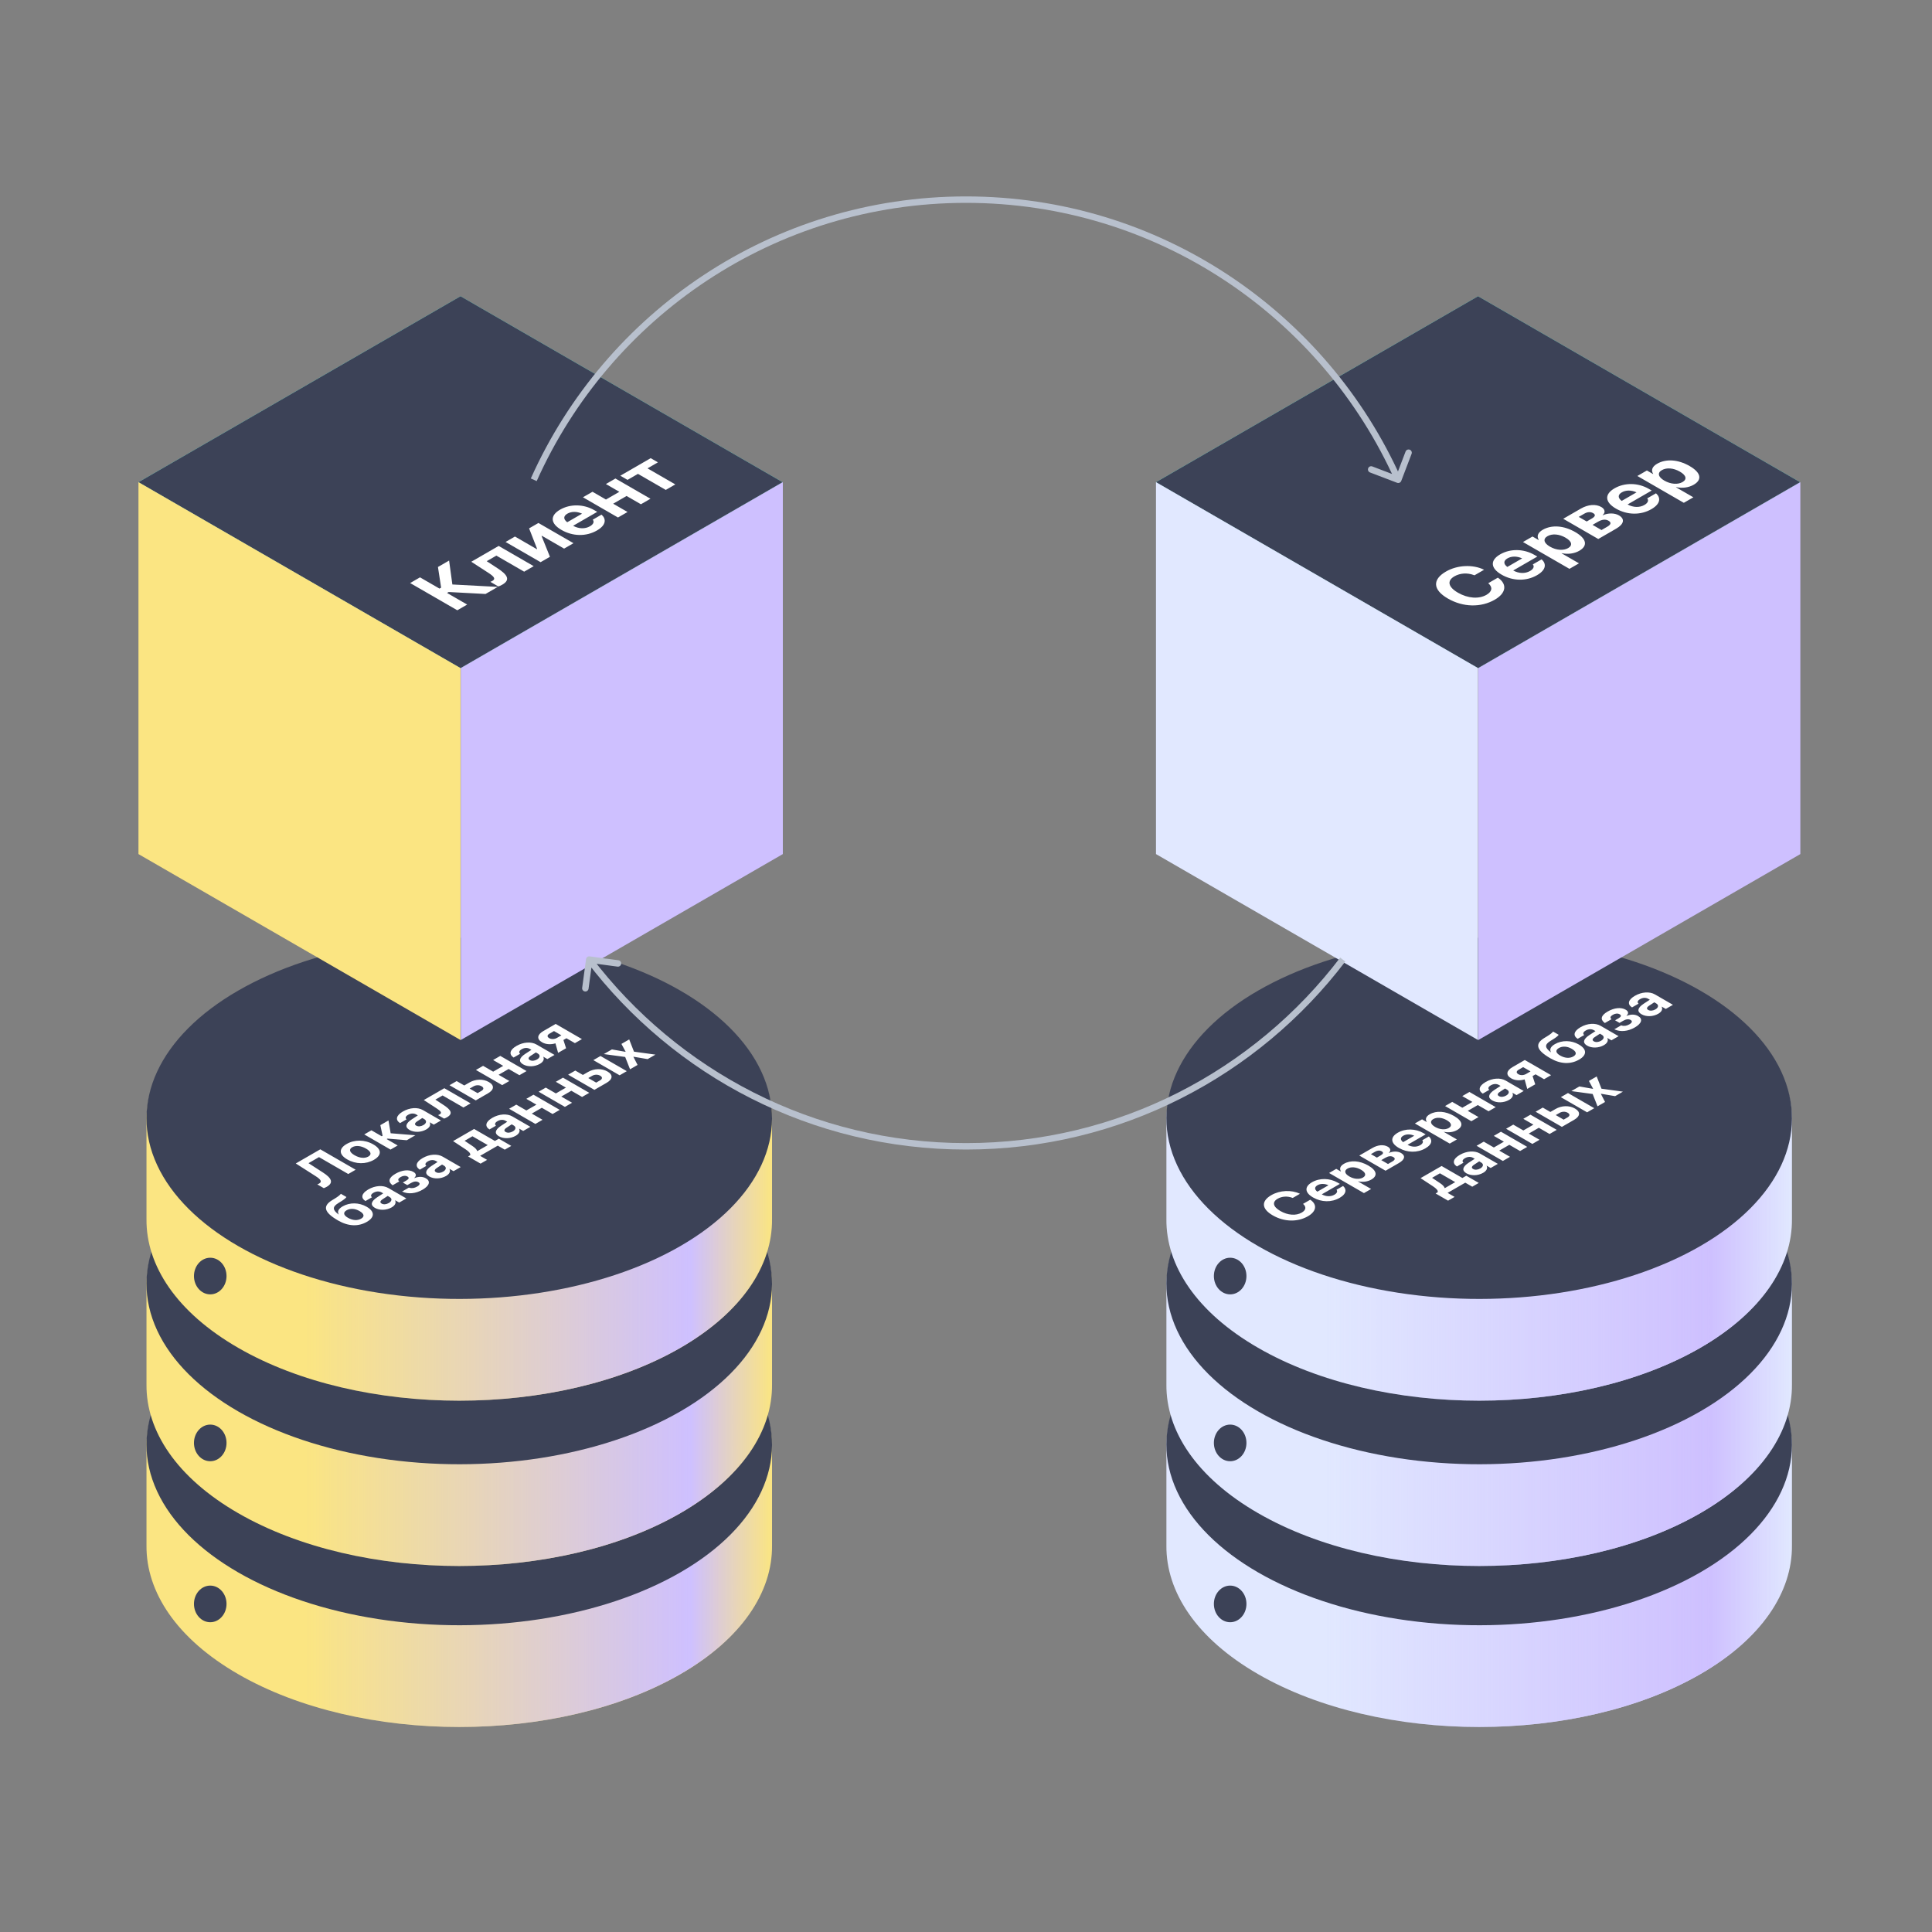 <svg width="600" height="600" viewBox="0 0 600 600" fill="none" xmlns="http://www.w3.org/2000/svg">
    <rect x="0" y="0" width="600" height="600" fill="#808080" stroke="none"/>
    <path d="M45.493 449.602C45.352 435.145 54.836 420.662 73.942 409.631C111.876 387.729 173.38 387.729 211.314 409.631C230.42 420.662 239.903 435.145 239.763 449.602C239.765 449.813 239.765 450.024 239.763 450.235C239.765 450.445 239.765 450.656 239.763 450.867C239.765 451.077 239.765 451.288 239.763 451.499C239.765 451.709 239.765 451.92 239.763 452.13C239.765 452.341 239.765 452.552 239.763 452.762C239.763 452.809 239.764 452.855 239.764 452.901C239.764 452.942 239.764 452.983 239.764 453.024C239.765 453.147 239.764 453.271 239.763 453.394C239.765 453.605 239.765 453.816 239.763 454.026C239.764 454.131 239.765 454.236 239.765 454.34L239.764 454.435C239.764 454.471 239.764 454.506 239.764 454.542C239.764 454.581 239.763 454.619 239.763 454.658C239.764 454.782 239.765 454.906 239.764 455.029C239.764 455.116 239.764 455.203 239.763 455.29C239.765 455.501 239.765 455.712 239.763 455.922C239.764 456.012 239.764 456.101 239.765 456.19C239.765 456.312 239.764 456.433 239.763 456.554C239.765 456.765 239.765 456.976 239.763 457.186C239.765 457.397 239.765 457.608 239.763 457.818C239.765 458.029 239.765 458.239 239.763 458.45C239.765 458.661 239.765 458.871 239.763 459.082C239.765 459.293 239.765 459.503 239.763 459.714C239.765 459.925 239.765 460.135 239.763 460.346L239.764 460.407L239.764 460.491C239.764 460.532 239.764 460.573 239.765 460.614C239.765 460.736 239.764 460.857 239.763 460.978C239.765 461.189 239.765 461.399 239.763 461.61C239.765 461.821 239.765 462.031 239.763 462.242C239.765 462.453 239.765 462.663 239.763 462.874C239.765 463.085 239.765 463.295 239.763 463.506C239.765 463.717 239.765 463.927 239.763 464.138C239.765 464.348 239.765 464.559 239.763 464.77C239.765 464.98 239.765 465.191 239.763 465.402C239.765 465.612 239.765 465.823 239.763 466.034C239.764 466.139 239.765 466.244 239.765 466.349C239.765 466.455 239.764 466.56 239.763 466.666C239.765 466.876 239.765 467.087 239.763 467.298C239.765 467.508 239.765 467.719 239.763 467.93C239.764 468.021 239.764 468.113 239.765 468.205C239.765 468.324 239.764 468.443 239.763 468.562C239.765 468.772 239.765 468.983 239.763 469.194C239.765 469.404 239.765 469.615 239.763 469.826C239.765 470.036 239.765 470.247 239.763 470.458C239.765 470.668 239.765 470.879 239.763 471.089C239.765 471.3 239.765 471.511 239.763 471.721C239.765 471.932 239.765 472.143 239.763 472.353C239.763 472.395 239.764 472.437 239.764 472.478L239.764 472.568C239.765 472.707 239.764 472.846 239.763 472.985C239.765 473.196 239.765 473.407 239.763 473.617C239.765 473.828 239.765 474.039 239.763 474.249C239.765 474.46 239.765 474.671 239.763 474.881C239.765 475.092 239.765 475.303 239.763 475.513C239.765 475.724 239.765 475.935 239.763 476.145C239.765 476.356 239.765 476.566 239.763 476.777C239.765 476.988 239.765 477.198 239.763 477.409C239.765 477.62 239.765 477.83 239.763 478.041C239.765 478.252 239.765 478.462 239.763 478.673C239.765 478.884 239.765 479.094 239.763 479.305C239.765 479.516 239.765 479.726 239.763 479.937C239.903 494.395 230.42 508.878 211.314 519.909C173.38 541.81 111.876 541.81 73.942 519.909C54.836 508.878 45.352 494.395 45.493 479.937C45.491 479.726 45.491 479.516 45.493 479.305C45.491 479.094 45.491 478.884 45.493 478.673C45.491 478.462 45.491 478.252 45.493 478.041C45.491 477.83 45.491 477.62 45.493 477.409C45.491 477.198 45.491 476.988 45.493 476.777C45.491 476.566 45.491 476.356 45.493 476.145C45.491 475.934 45.491 475.724 45.493 475.513C45.491 475.302 45.491 475.092 45.493 474.881C45.491 474.67 45.491 474.46 45.493 474.249C45.491 474.038 45.491 473.828 45.493 473.617C45.491 473.407 45.491 473.196 45.493 472.985C45.491 472.775 45.491 472.564 45.493 472.353C45.491 472.143 45.491 471.932 45.493 471.721C45.491 471.511 45.491 471.3 45.493 471.089C45.491 470.879 45.491 470.668 45.493 470.457C45.491 470.247 45.491 470.036 45.493 469.825C45.491 469.615 45.491 469.404 45.493 469.193C45.491 468.983 45.491 468.772 45.493 468.561C45.491 468.351 45.491 468.14 45.493 467.929C45.491 467.719 45.491 467.508 45.493 467.297C45.491 467.087 45.491 466.876 45.493 466.666C45.491 466.455 45.491 466.244 45.493 466.034C45.491 465.823 45.491 465.612 45.493 465.402C45.491 465.191 45.491 464.98 45.493 464.77C45.491 464.559 45.491 464.348 45.493 464.138C45.491 463.927 45.491 463.716 45.493 463.506C45.491 463.295 45.491 463.084 45.493 462.874C45.491 462.663 45.491 462.452 45.493 462.242C45.491 462.031 45.491 461.82 45.493 461.61C45.491 461.399 45.491 461.188 45.493 460.978C45.491 460.767 45.491 460.557 45.493 460.346C45.491 460.135 45.491 459.925 45.493 459.714C45.491 459.503 45.491 459.293 45.493 459.082C45.491 458.871 45.491 458.661 45.493 458.45C45.491 458.239 45.491 458.029 45.493 457.818C45.491 457.607 45.491 457.397 45.493 457.186C45.491 456.975 45.491 456.765 45.493 456.554C45.491 456.343 45.491 456.133 45.493 455.922C45.491 455.711 45.491 455.501 45.493 455.29C45.491 455.079 45.491 454.869 45.493 454.658C45.491 454.448 45.491 454.237 45.493 454.026C45.491 453.816 45.491 453.605 45.493 453.394C45.491 453.184 45.491 452.973 45.493 452.762C45.491 452.552 45.491 452.341 45.493 452.13C45.491 451.92 45.491 451.709 45.493 451.498C45.491 451.288 45.491 451.077 45.493 450.866C45.491 450.656 45.491 450.445 45.493 450.234C45.491 450.024 45.491 449.813 45.493 449.602Z" fill="#FBE582"/>
    <path d="M45.493 449.602C45.352 435.145 54.836 420.662 73.942 409.631C111.876 387.729 173.38 387.729 211.314 409.631C230.42 420.662 239.903 435.145 239.763 449.602C239.765 449.813 239.765 450.024 239.763 450.235C239.765 450.445 239.765 450.656 239.763 450.867C239.765 451.077 239.765 451.288 239.763 451.499C239.765 451.709 239.765 451.92 239.763 452.13C239.765 452.341 239.765 452.552 239.763 452.762C239.763 452.809 239.764 452.855 239.764 452.901C239.764 452.942 239.764 452.983 239.764 453.024C239.765 453.147 239.764 453.271 239.763 453.394C239.765 453.605 239.765 453.816 239.763 454.026C239.764 454.131 239.765 454.236 239.765 454.34L239.764 454.435C239.764 454.471 239.764 454.506 239.764 454.542C239.764 454.581 239.763 454.619 239.763 454.658C239.764 454.782 239.765 454.906 239.764 455.029C239.764 455.116 239.764 455.203 239.763 455.29C239.765 455.501 239.765 455.712 239.763 455.922C239.764 456.012 239.764 456.101 239.765 456.19C239.765 456.312 239.764 456.433 239.763 456.554C239.765 456.765 239.765 456.976 239.763 457.186C239.765 457.397 239.765 457.608 239.763 457.818C239.765 458.029 239.765 458.239 239.763 458.45C239.765 458.661 239.765 458.871 239.763 459.082C239.765 459.293 239.765 459.503 239.763 459.714C239.765 459.925 239.765 460.135 239.763 460.346L239.764 460.407L239.764 460.491C239.764 460.532 239.764 460.573 239.765 460.614C239.765 460.736 239.764 460.857 239.763 460.978C239.765 461.189 239.765 461.399 239.763 461.61C239.765 461.821 239.765 462.031 239.763 462.242C239.765 462.453 239.765 462.663 239.763 462.874C239.765 463.085 239.765 463.295 239.763 463.506C239.765 463.717 239.765 463.927 239.763 464.138C239.765 464.348 239.765 464.559 239.763 464.77C239.765 464.98 239.765 465.191 239.763 465.402C239.765 465.612 239.765 465.823 239.763 466.034C239.764 466.139 239.765 466.244 239.765 466.349C239.765 466.455 239.764 466.56 239.763 466.666C239.765 466.876 239.765 467.087 239.763 467.298C239.765 467.508 239.765 467.719 239.763 467.93C239.764 468.021 239.764 468.113 239.765 468.205C239.765 468.324 239.764 468.443 239.763 468.562C239.765 468.772 239.765 468.983 239.763 469.194C239.765 469.404 239.765 469.615 239.763 469.826C239.765 470.036 239.765 470.247 239.763 470.458C239.765 470.668 239.765 470.879 239.763 471.089C239.765 471.3 239.765 471.511 239.763 471.721C239.765 471.932 239.765 472.143 239.763 472.353C239.763 472.395 239.764 472.437 239.764 472.478L239.764 472.568C239.765 472.707 239.764 472.846 239.763 472.985C239.765 473.196 239.765 473.407 239.763 473.617C239.765 473.828 239.765 474.039 239.763 474.249C239.765 474.46 239.765 474.671 239.763 474.881C239.765 475.092 239.765 475.303 239.763 475.513C239.765 475.724 239.765 475.935 239.763 476.145C239.765 476.356 239.765 476.566 239.763 476.777C239.765 476.988 239.765 477.198 239.763 477.409C239.765 477.62 239.765 477.83 239.763 478.041C239.765 478.252 239.765 478.462 239.763 478.673C239.765 478.884 239.765 479.094 239.763 479.305C239.765 479.516 239.765 479.726 239.763 479.937C239.903 494.395 230.42 508.878 211.314 519.909C173.38 541.81 111.876 541.81 73.942 519.909C54.836 508.878 45.352 494.395 45.493 479.937C45.491 479.726 45.491 479.516 45.493 479.305C45.491 479.094 45.491 478.884 45.493 478.673C45.491 478.462 45.491 478.252 45.493 478.041C45.491 477.83 45.491 477.62 45.493 477.409C45.491 477.198 45.491 476.988 45.493 476.777C45.491 476.566 45.491 476.356 45.493 476.145C45.491 475.934 45.491 475.724 45.493 475.513C45.491 475.302 45.491 475.092 45.493 474.881C45.491 474.67 45.491 474.46 45.493 474.249C45.491 474.038 45.491 473.828 45.493 473.617C45.491 473.407 45.491 473.196 45.493 472.985C45.491 472.775 45.491 472.564 45.493 472.353C45.491 472.143 45.491 471.932 45.493 471.721C45.491 471.511 45.491 471.3 45.493 471.089C45.491 470.879 45.491 470.668 45.493 470.457C45.491 470.247 45.491 470.036 45.493 469.825C45.491 469.615 45.491 469.404 45.493 469.193C45.491 468.983 45.491 468.772 45.493 468.561C45.491 468.351 45.491 468.14 45.493 467.929C45.491 467.719 45.491 467.508 45.493 467.297C45.491 467.087 45.491 466.876 45.493 466.666C45.491 466.455 45.491 466.244 45.493 466.034C45.491 465.823 45.491 465.612 45.493 465.402C45.491 465.191 45.491 464.98 45.493 464.77C45.491 464.559 45.491 464.348 45.493 464.138C45.491 463.927 45.491 463.716 45.493 463.506C45.491 463.295 45.491 463.084 45.493 462.874C45.491 462.663 45.491 462.452 45.493 462.242C45.491 462.031 45.491 461.82 45.493 461.61C45.491 461.399 45.491 461.188 45.493 460.978C45.491 460.767 45.491 460.557 45.493 460.346C45.491 460.135 45.491 459.925 45.493 459.714C45.491 459.503 45.491 459.293 45.493 459.082C45.491 458.871 45.491 458.661 45.493 458.45C45.491 458.239 45.491 458.029 45.493 457.818C45.491 457.607 45.491 457.397 45.493 457.186C45.491 456.975 45.491 456.765 45.493 456.554C45.491 456.343 45.491 456.133 45.493 455.922C45.491 455.711 45.491 455.501 45.493 455.29C45.491 455.079 45.491 454.869 45.493 454.658C45.491 454.448 45.491 454.237 45.493 454.026C45.491 453.816 45.491 453.605 45.493 453.394C45.491 453.184 45.491 452.973 45.493 452.762C45.491 452.552 45.491 452.341 45.493 452.13C45.491 451.92 45.491 451.709 45.493 451.498C45.491 451.288 45.491 451.077 45.493 450.866C45.491 450.656 45.491 450.445 45.493 450.234C45.491 450.024 45.491 449.813 45.493 449.602Z" fill="url(#paint0_linear)"/>
    <circle r="79.312" transform="matrix(0.866 0.5 -0.866 0.5 142.628 448.654)" fill="#3C4257"/>
    <ellipse cx="65.293" cy="498.11" rx="5.056" ry="5.688" fill="#3C4257"/>
    <path d="M45.493 399.602C45.352 385.145 54.836 370.662 73.942 359.631C111.876 337.729 173.38 337.729 211.314 359.631C230.42 370.662 239.903 385.145 239.763 399.602C239.765 399.813 239.765 400.024 239.763 400.235C239.765 400.445 239.765 400.656 239.763 400.867C239.765 401.077 239.765 401.288 239.763 401.499C239.765 401.709 239.765 401.92 239.763 402.13C239.765 402.341 239.765 402.552 239.763 402.762C239.763 402.809 239.764 402.855 239.764 402.901C239.764 402.942 239.764 402.983 239.764 403.024C239.765 403.147 239.764 403.271 239.763 403.394C239.765 403.605 239.765 403.816 239.763 404.026C239.764 404.131 239.765 404.236 239.765 404.34L239.764 404.435C239.764 404.471 239.764 404.506 239.764 404.542C239.764 404.581 239.763 404.619 239.763 404.658C239.764 404.782 239.765 404.906 239.764 405.029C239.764 405.116 239.764 405.203 239.763 405.29C239.765 405.501 239.765 405.712 239.763 405.922C239.764 406.012 239.764 406.101 239.765 406.19C239.765 406.312 239.764 406.433 239.763 406.554C239.765 406.765 239.765 406.976 239.763 407.186C239.765 407.397 239.765 407.608 239.763 407.818C239.765 408.029 239.765 408.239 239.763 408.45C239.765 408.661 239.765 408.871 239.763 409.082C239.765 409.293 239.765 409.503 239.763 409.714C239.765 409.925 239.765 410.135 239.763 410.346L239.764 410.407L239.764 410.491C239.764 410.532 239.764 410.573 239.765 410.614C239.765 410.736 239.764 410.857 239.763 410.978C239.765 411.189 239.765 411.399 239.763 411.61C239.765 411.821 239.765 412.031 239.763 412.242C239.765 412.453 239.765 412.663 239.763 412.874C239.765 413.085 239.765 413.295 239.763 413.506C239.765 413.717 239.765 413.927 239.763 414.138C239.765 414.348 239.765 414.559 239.763 414.77C239.765 414.98 239.765 415.191 239.763 415.402C239.765 415.612 239.765 415.823 239.763 416.034C239.764 416.139 239.765 416.244 239.765 416.349C239.765 416.455 239.764 416.56 239.763 416.666C239.765 416.876 239.765 417.087 239.763 417.298C239.765 417.508 239.765 417.719 239.763 417.93C239.764 418.021 239.764 418.113 239.765 418.205C239.765 418.324 239.764 418.443 239.763 418.562C239.765 418.772 239.765 418.983 239.763 419.194C239.765 419.404 239.765 419.615 239.763 419.826C239.765 420.036 239.765 420.247 239.763 420.458C239.765 420.668 239.765 420.879 239.763 421.089C239.765 421.3 239.765 421.511 239.763 421.721C239.765 421.932 239.765 422.143 239.763 422.353C239.763 422.395 239.764 422.437 239.764 422.478L239.764 422.568C239.765 422.707 239.764 422.846 239.763 422.985C239.765 423.196 239.765 423.407 239.763 423.617C239.765 423.828 239.765 424.039 239.763 424.249C239.765 424.46 239.765 424.671 239.763 424.881C239.765 425.092 239.765 425.303 239.763 425.513C239.765 425.724 239.765 425.935 239.763 426.145C239.765 426.356 239.765 426.566 239.763 426.777C239.765 426.988 239.765 427.198 239.763 427.409C239.765 427.62 239.765 427.83 239.763 428.041C239.765 428.252 239.765 428.462 239.763 428.673C239.765 428.884 239.765 429.094 239.763 429.305C239.765 429.516 239.765 429.726 239.763 429.937C239.903 444.395 230.42 458.878 211.314 469.909C173.38 491.81 111.876 491.81 73.942 469.909C54.836 458.878 45.352 444.395 45.493 429.937C45.491 429.726 45.491 429.516 45.493 429.305C45.491 429.094 45.491 428.884 45.493 428.673C45.491 428.462 45.491 428.252 45.493 428.041C45.491 427.83 45.491 427.62 45.493 427.409C45.491 427.198 45.491 426.988 45.493 426.777C45.491 426.566 45.491 426.356 45.493 426.145C45.491 425.934 45.491 425.724 45.493 425.513C45.491 425.302 45.491 425.092 45.493 424.881C45.491 424.67 45.491 424.46 45.493 424.249C45.491 424.038 45.491 423.828 45.493 423.617C45.491 423.407 45.491 423.196 45.493 422.985C45.491 422.775 45.491 422.564 45.493 422.353C45.491 422.143 45.491 421.932 45.493 421.721C45.491 421.511 45.491 421.3 45.493 421.089C45.491 420.879 45.491 420.668 45.493 420.457C45.491 420.247 45.491 420.036 45.493 419.825C45.491 419.615 45.491 419.404 45.493 419.193C45.491 418.983 45.491 418.772 45.493 418.561C45.491 418.351 45.491 418.14 45.493 417.929C45.491 417.719 45.491 417.508 45.493 417.297C45.491 417.087 45.491 416.876 45.493 416.666C45.491 416.455 45.491 416.244 45.493 416.034C45.491 415.823 45.491 415.612 45.493 415.402C45.491 415.191 45.491 414.98 45.493 414.77C45.491 414.559 45.491 414.348 45.493 414.138C45.491 413.927 45.491 413.716 45.493 413.506C45.491 413.295 45.491 413.084 45.493 412.874C45.491 412.663 45.491 412.452 45.493 412.242C45.491 412.031 45.491 411.82 45.493 411.61C45.491 411.399 45.491 411.188 45.493 410.978C45.491 410.767 45.491 410.557 45.493 410.346C45.491 410.135 45.491 409.925 45.493 409.714C45.491 409.503 45.491 409.293 45.493 409.082C45.491 408.871 45.491 408.661 45.493 408.45C45.491 408.239 45.491 408.029 45.493 407.818C45.491 407.607 45.491 407.397 45.493 407.186C45.491 406.975 45.491 406.765 45.493 406.554C45.491 406.343 45.491 406.133 45.493 405.922C45.491 405.711 45.491 405.501 45.493 405.29C45.491 405.079 45.491 404.869 45.493 404.658C45.491 404.448 45.491 404.237 45.493 404.026C45.491 403.816 45.491 403.605 45.493 403.394C45.491 403.184 45.491 402.973 45.493 402.762C45.491 402.552 45.491 402.341 45.493 402.13C45.491 401.92 45.491 401.709 45.493 401.498C45.491 401.288 45.491 401.077 45.493 400.866C45.491 400.656 45.491 400.445 45.493 400.234C45.491 400.024 45.491 399.813 45.493 399.602Z" fill="#FBE582"/>
    <path d="M45.493 399.602C45.352 385.145 54.836 370.662 73.942 359.631C111.876 337.729 173.38 337.729 211.314 359.631C230.42 370.662 239.903 385.145 239.763 399.602C239.765 399.813 239.765 400.024 239.763 400.235C239.765 400.445 239.765 400.656 239.763 400.867C239.765 401.077 239.765 401.288 239.763 401.499C239.765 401.709 239.765 401.92 239.763 402.13C239.765 402.341 239.765 402.552 239.763 402.762C239.763 402.809 239.764 402.855 239.764 402.901C239.764 402.942 239.764 402.983 239.764 403.024C239.765 403.147 239.764 403.271 239.763 403.394C239.765 403.605 239.765 403.816 239.763 404.026C239.764 404.131 239.765 404.236 239.765 404.34L239.764 404.435C239.764 404.471 239.764 404.506 239.764 404.542C239.764 404.581 239.763 404.619 239.763 404.658C239.764 404.782 239.765 404.906 239.764 405.029C239.764 405.116 239.764 405.203 239.763 405.29C239.765 405.501 239.765 405.712 239.763 405.922C239.764 406.012 239.764 406.101 239.765 406.19C239.765 406.312 239.764 406.433 239.763 406.554C239.765 406.765 239.765 406.976 239.763 407.186C239.765 407.397 239.765 407.608 239.763 407.818C239.765 408.029 239.765 408.239 239.763 408.45C239.765 408.661 239.765 408.871 239.763 409.082C239.765 409.293 239.765 409.503 239.763 409.714C239.765 409.925 239.765 410.135 239.763 410.346L239.764 410.407L239.764 410.491C239.764 410.532 239.764 410.573 239.765 410.614C239.765 410.736 239.764 410.857 239.763 410.978C239.765 411.189 239.765 411.399 239.763 411.61C239.765 411.821 239.765 412.031 239.763 412.242C239.765 412.453 239.765 412.663 239.763 412.874C239.765 413.085 239.765 413.295 239.763 413.506C239.765 413.717 239.765 413.927 239.763 414.138C239.765 414.348 239.765 414.559 239.763 414.77C239.765 414.98 239.765 415.191 239.763 415.402C239.765 415.612 239.765 415.823 239.763 416.034C239.764 416.139 239.765 416.244 239.765 416.349C239.765 416.455 239.764 416.56 239.763 416.666C239.765 416.876 239.765 417.087 239.763 417.298C239.765 417.508 239.765 417.719 239.763 417.93C239.764 418.021 239.764 418.113 239.765 418.205C239.765 418.324 239.764 418.443 239.763 418.562C239.765 418.772 239.765 418.983 239.763 419.194C239.765 419.404 239.765 419.615 239.763 419.826C239.765 420.036 239.765 420.247 239.763 420.458C239.765 420.668 239.765 420.879 239.763 421.089C239.765 421.3 239.765 421.511 239.763 421.721C239.765 421.932 239.765 422.143 239.763 422.353C239.763 422.395 239.764 422.437 239.764 422.478L239.764 422.568C239.765 422.707 239.764 422.846 239.763 422.985C239.765 423.196 239.765 423.407 239.763 423.617C239.765 423.828 239.765 424.039 239.763 424.249C239.765 424.46 239.765 424.671 239.763 424.881C239.765 425.092 239.765 425.303 239.763 425.513C239.765 425.724 239.765 425.935 239.763 426.145C239.765 426.356 239.765 426.566 239.763 426.777C239.765 426.988 239.765 427.198 239.763 427.409C239.765 427.62 239.765 427.83 239.763 428.041C239.765 428.252 239.765 428.462 239.763 428.673C239.765 428.884 239.765 429.094 239.763 429.305C239.765 429.516 239.765 429.726 239.763 429.937C239.903 444.395 230.42 458.878 211.314 469.909C173.38 491.81 111.876 491.81 73.942 469.909C54.836 458.878 45.352 444.395 45.493 429.937C45.491 429.726 45.491 429.516 45.493 429.305C45.491 429.094 45.491 428.884 45.493 428.673C45.491 428.462 45.491 428.252 45.493 428.041C45.491 427.83 45.491 427.62 45.493 427.409C45.491 427.198 45.491 426.988 45.493 426.777C45.491 426.566 45.491 426.356 45.493 426.145C45.491 425.934 45.491 425.724 45.493 425.513C45.491 425.302 45.491 425.092 45.493 424.881C45.491 424.67 45.491 424.46 45.493 424.249C45.491 424.038 45.491 423.828 45.493 423.617C45.491 423.407 45.491 423.196 45.493 422.985C45.491 422.775 45.491 422.564 45.493 422.353C45.491 422.143 45.491 421.932 45.493 421.721C45.491 421.511 45.491 421.3 45.493 421.089C45.491 420.879 45.491 420.668 45.493 420.457C45.491 420.247 45.491 420.036 45.493 419.825C45.491 419.615 45.491 419.404 45.493 419.193C45.491 418.983 45.491 418.772 45.493 418.561C45.491 418.351 45.491 418.14 45.493 417.929C45.491 417.719 45.491 417.508 45.493 417.297C45.491 417.087 45.491 416.876 45.493 416.666C45.491 416.455 45.491 416.244 45.493 416.034C45.491 415.823 45.491 415.612 45.493 415.402C45.491 415.191 45.491 414.98 45.493 414.77C45.491 414.559 45.491 414.348 45.493 414.138C45.491 413.927 45.491 413.716 45.493 413.506C45.491 413.295 45.491 413.084 45.493 412.874C45.491 412.663 45.491 412.452 45.493 412.242C45.491 412.031 45.491 411.82 45.493 411.61C45.491 411.399 45.491 411.188 45.493 410.978C45.491 410.767 45.491 410.557 45.493 410.346C45.491 410.135 45.491 409.925 45.493 409.714C45.491 409.503 45.491 409.293 45.493 409.082C45.491 408.871 45.491 408.661 45.493 408.45C45.491 408.239 45.491 408.029 45.493 407.818C45.491 407.607 45.491 407.397 45.493 407.186C45.491 406.975 45.491 406.765 45.493 406.554C45.491 406.343 45.491 406.133 45.493 405.922C45.491 405.711 45.491 405.501 45.493 405.29C45.491 405.079 45.491 404.869 45.493 404.658C45.491 404.448 45.491 404.237 45.493 404.026C45.491 403.816 45.491 403.605 45.493 403.394C45.491 403.184 45.491 402.973 45.493 402.762C45.491 402.552 45.491 402.341 45.493 402.13C45.491 401.92 45.491 401.709 45.493 401.498C45.491 401.288 45.491 401.077 45.493 400.866C45.491 400.656 45.491 400.445 45.493 400.234C45.491 400.024 45.491 399.813 45.493 399.602Z" fill="url(#paint1_linear)"/>
    <circle r="79.312" transform="matrix(0.866 0.5 -0.866 0.5 142.628 398.654)" fill="#3C4257"/>
    <ellipse cx="65.293" cy="448.11" rx="5.056" ry="5.688" fill="#3C4257"/>
    <path d="M45.493 348.26C45.352 333.802 54.836 319.319 73.942 308.288C111.876 286.387 173.38 286.387 211.314 308.288C230.42 319.319 239.903 333.802 239.763 348.26C239.765 348.471 239.765 348.682 239.763 348.892C239.765 349.103 239.765 349.314 239.763 349.524C239.765 349.735 239.765 349.946 239.763 350.156C239.765 350.367 239.765 350.578 239.763 350.788C239.765 350.999 239.765 351.209 239.763 351.42C239.763 351.466 239.764 351.513 239.764 351.559C239.764 351.6 239.764 351.64 239.764 351.681C239.765 351.805 239.764 351.929 239.763 352.052C239.765 352.263 239.765 352.473 239.763 352.684C239.764 352.789 239.765 352.893 239.765 352.998L239.764 353.093C239.764 353.129 239.764 353.164 239.764 353.2C239.764 353.238 239.763 353.277 239.763 353.316C239.764 353.44 239.765 353.563 239.764 353.687C239.764 353.774 239.764 353.861 239.763 353.948C239.765 354.159 239.765 354.369 239.763 354.58C239.764 354.669 239.764 354.759 239.765 354.848C239.765 354.969 239.764 355.091 239.763 355.212C239.765 355.423 239.765 355.633 239.763 355.844C239.765 356.055 239.765 356.265 239.763 356.476C239.765 356.687 239.765 356.897 239.763 357.108C239.765 357.318 239.765 357.529 239.763 357.74C239.765 357.95 239.765 358.161 239.763 358.372C239.765 358.582 239.765 358.793 239.763 359.004L239.764 359.065L239.764 359.148C239.764 359.19 239.764 359.231 239.765 359.272C239.765 359.393 239.764 359.515 239.763 359.636C239.765 359.846 239.765 360.057 239.763 360.268C239.765 360.478 239.765 360.689 239.763 360.9C239.765 361.11 239.765 361.321 239.763 361.532C239.765 361.742 239.765 361.953 239.763 362.164C239.765 362.374 239.765 362.585 239.763 362.796C239.765 363.006 239.765 363.217 239.763 363.428C239.765 363.638 239.765 363.849 239.763 364.059C239.765 364.27 239.765 364.481 239.763 364.691C239.764 364.797 239.765 364.902 239.765 365.007C239.765 365.112 239.764 365.218 239.763 365.323C239.765 365.534 239.765 365.745 239.763 365.955C239.765 366.166 239.765 366.377 239.763 366.587C239.764 366.679 239.764 366.771 239.765 366.862C239.765 366.981 239.764 367.1 239.763 367.219C239.765 367.43 239.765 367.641 239.763 367.851C239.765 368.062 239.765 368.273 239.763 368.483C239.765 368.694 239.765 368.905 239.763 369.115C239.765 369.326 239.765 369.537 239.763 369.747C239.765 369.958 239.765 370.168 239.763 370.379C239.765 370.59 239.765 370.8 239.763 371.011C239.763 371.053 239.764 371.094 239.764 371.136L239.764 371.225C239.765 371.365 239.764 371.504 239.763 371.643C239.765 371.854 239.765 372.064 239.763 372.275C239.765 372.486 239.765 372.696 239.763 372.907C239.765 373.118 239.765 373.328 239.763 373.539C239.765 373.75 239.765 373.96 239.763 374.171C239.765 374.382 239.765 374.592 239.763 374.803C239.765 375.014 239.765 375.224 239.763 375.435C239.765 375.646 239.765 375.856 239.763 376.067C239.765 376.277 239.765 376.488 239.763 376.699C239.765 376.909 239.765 377.12 239.763 377.331C239.765 377.541 239.765 377.752 239.763 377.963C239.765 378.173 239.765 378.384 239.763 378.595C239.903 393.052 230.42 407.535 211.314 418.566C173.38 440.468 111.876 440.468 73.942 418.566C54.836 407.535 45.352 393.052 45.493 378.595C45.491 378.384 45.491 378.173 45.493 377.963C45.491 377.752 45.491 377.541 45.493 377.331C45.491 377.12 45.491 376.909 45.493 376.699C45.491 376.488 45.491 376.277 45.493 376.067C45.491 375.856 45.491 375.645 45.493 375.435C45.491 375.224 45.491 375.013 45.493 374.803C45.491 374.592 45.491 374.381 45.493 374.171C45.491 373.96 45.491 373.749 45.493 373.539C45.491 373.328 45.491 373.117 45.493 372.907C45.491 372.696 45.491 372.486 45.493 372.275C45.491 372.064 45.491 371.854 45.493 371.643C45.491 371.432 45.491 371.222 45.493 371.011C45.491 370.8 45.491 370.59 45.493 370.379C45.491 370.168 45.491 369.958 45.493 369.747C45.491 369.536 45.491 369.326 45.493 369.115C45.491 368.904 45.491 368.694 45.493 368.483C45.491 368.272 45.491 368.062 45.493 367.851C45.491 367.64 45.491 367.43 45.493 367.219C45.491 367.008 45.491 366.798 45.493 366.587C45.491 366.377 45.491 366.166 45.493 365.955C45.491 365.745 45.491 365.534 45.493 365.323C45.491 365.113 45.491 364.902 45.493 364.691C45.491 364.481 45.491 364.27 45.493 364.059C45.491 363.849 45.491 363.638 45.493 363.427C45.491 363.217 45.491 363.006 45.493 362.795C45.491 362.585 45.491 362.374 45.493 362.163C45.491 361.953 45.491 361.742 45.493 361.531C45.491 361.321 45.491 361.11 45.493 360.899C45.491 360.689 45.491 360.478 45.493 360.268C45.491 360.057 45.491 359.846 45.493 359.636C45.491 359.425 45.491 359.214 45.493 359.004C45.491 358.793 45.491 358.582 45.493 358.372C45.491 358.161 45.491 357.95 45.493 357.74C45.491 357.529 45.491 357.318 45.493 357.108C45.491 356.897 45.491 356.686 45.493 356.476C45.491 356.265 45.491 356.054 45.493 355.844C45.491 355.633 45.491 355.422 45.493 355.212C45.491 355.001 45.491 354.79 45.493 354.58C45.491 354.369 45.491 354.159 45.493 353.948C45.491 353.737 45.491 353.527 45.493 353.316C45.491 353.105 45.491 352.895 45.493 352.684C45.491 352.473 45.491 352.263 45.493 352.052C45.491 351.841 45.491 351.631 45.493 351.42C45.491 351.209 45.491 350.999 45.493 350.788C45.491 350.577 45.491 350.367 45.493 350.156C45.491 349.945 45.491 349.735 45.493 349.524C45.491 349.313 45.491 349.103 45.493 348.892C45.491 348.681 45.491 348.471 45.493 348.26Z" fill="#FBE582"/>
    <path d="M45.493 348.26C45.352 333.802 54.836 319.319 73.942 308.288C111.876 286.387 173.38 286.387 211.314 308.288C230.42 319.319 239.903 333.802 239.763 348.26C239.765 348.471 239.765 348.682 239.763 348.892C239.765 349.103 239.765 349.314 239.763 349.524C239.765 349.735 239.765 349.946 239.763 350.156C239.765 350.367 239.765 350.578 239.763 350.788C239.765 350.999 239.765 351.209 239.763 351.42C239.763 351.466 239.764 351.513 239.764 351.559C239.764 351.6 239.764 351.64 239.764 351.681C239.765 351.805 239.764 351.929 239.763 352.052C239.765 352.263 239.765 352.473 239.763 352.684C239.764 352.789 239.765 352.893 239.765 352.998L239.764 353.093C239.764 353.129 239.764 353.164 239.764 353.2C239.764 353.238 239.763 353.277 239.763 353.316C239.764 353.44 239.765 353.563 239.764 353.687C239.764 353.774 239.764 353.861 239.763 353.948C239.765 354.159 239.765 354.369 239.763 354.58C239.764 354.669 239.764 354.759 239.765 354.848C239.765 354.969 239.764 355.091 239.763 355.212C239.765 355.423 239.765 355.633 239.763 355.844C239.765 356.055 239.765 356.265 239.763 356.476C239.765 356.687 239.765 356.897 239.763 357.108C239.765 357.318 239.765 357.529 239.763 357.74C239.765 357.95 239.765 358.161 239.763 358.372C239.765 358.582 239.765 358.793 239.763 359.004L239.764 359.065L239.764 359.148C239.764 359.19 239.764 359.231 239.765 359.272C239.765 359.393 239.764 359.515 239.763 359.636C239.765 359.846 239.765 360.057 239.763 360.268C239.765 360.478 239.765 360.689 239.763 360.9C239.765 361.11 239.765 361.321 239.763 361.532C239.765 361.742 239.765 361.953 239.763 362.164C239.765 362.374 239.765 362.585 239.763 362.796C239.765 363.006 239.765 363.217 239.763 363.428C239.765 363.638 239.765 363.849 239.763 364.059C239.765 364.27 239.765 364.481 239.763 364.691C239.764 364.797 239.765 364.902 239.765 365.007C239.765 365.112 239.764 365.218 239.763 365.323C239.765 365.534 239.765 365.745 239.763 365.955C239.765 366.166 239.765 366.377 239.763 366.587C239.764 366.679 239.764 366.771 239.765 366.862C239.765 366.981 239.764 367.1 239.763 367.219C239.765 367.43 239.765 367.641 239.763 367.851C239.765 368.062 239.765 368.273 239.763 368.483C239.765 368.694 239.765 368.905 239.763 369.115C239.765 369.326 239.765 369.537 239.763 369.747C239.765 369.958 239.765 370.168 239.763 370.379C239.765 370.59 239.765 370.8 239.763 371.011C239.763 371.053 239.764 371.094 239.764 371.136L239.764 371.225C239.765 371.365 239.764 371.504 239.763 371.643C239.765 371.854 239.765 372.064 239.763 372.275C239.765 372.486 239.765 372.696 239.763 372.907C239.765 373.118 239.765 373.328 239.763 373.539C239.765 373.75 239.765 373.96 239.763 374.171C239.765 374.382 239.765 374.592 239.763 374.803C239.765 375.014 239.765 375.224 239.763 375.435C239.765 375.646 239.765 375.856 239.763 376.067C239.765 376.277 239.765 376.488 239.763 376.699C239.765 376.909 239.765 377.12 239.763 377.331C239.765 377.541 239.765 377.752 239.763 377.963C239.765 378.173 239.765 378.384 239.763 378.595C239.903 393.052 230.42 407.535 211.314 418.566C173.38 440.468 111.876 440.468 73.942 418.566C54.836 407.535 45.352 393.052 45.493 378.595C45.491 378.384 45.491 378.173 45.493 377.963C45.491 377.752 45.491 377.541 45.493 377.331C45.491 377.12 45.491 376.909 45.493 376.699C45.491 376.488 45.491 376.277 45.493 376.067C45.491 375.856 45.491 375.645 45.493 375.435C45.491 375.224 45.491 375.013 45.493 374.803C45.491 374.592 45.491 374.381 45.493 374.171C45.491 373.96 45.491 373.749 45.493 373.539C45.491 373.328 45.491 373.117 45.493 372.907C45.491 372.696 45.491 372.486 45.493 372.275C45.491 372.064 45.491 371.854 45.493 371.643C45.491 371.432 45.491 371.222 45.493 371.011C45.491 370.8 45.491 370.59 45.493 370.379C45.491 370.168 45.491 369.958 45.493 369.747C45.491 369.536 45.491 369.326 45.493 369.115C45.491 368.904 45.491 368.694 45.493 368.483C45.491 368.272 45.491 368.062 45.493 367.851C45.491 367.64 45.491 367.43 45.493 367.219C45.491 367.008 45.491 366.798 45.493 366.587C45.491 366.377 45.491 366.166 45.493 365.955C45.491 365.745 45.491 365.534 45.493 365.323C45.491 365.113 45.491 364.902 45.493 364.691C45.491 364.481 45.491 364.27 45.493 364.059C45.491 363.849 45.491 363.638 45.493 363.427C45.491 363.217 45.491 363.006 45.493 362.795C45.491 362.585 45.491 362.374 45.493 362.163C45.491 361.953 45.491 361.742 45.493 361.531C45.491 361.321 45.491 361.11 45.493 360.899C45.491 360.689 45.491 360.478 45.493 360.268C45.491 360.057 45.491 359.846 45.493 359.636C45.491 359.425 45.491 359.214 45.493 359.004C45.491 358.793 45.491 358.582 45.493 358.372C45.491 358.161 45.491 357.95 45.493 357.74C45.491 357.529 45.491 357.318 45.493 357.108C45.491 356.897 45.491 356.686 45.493 356.476C45.491 356.265 45.491 356.054 45.493 355.844C45.491 355.633 45.491 355.422 45.493 355.212C45.491 355.001 45.491 354.79 45.493 354.58C45.491 354.369 45.491 354.159 45.493 353.948C45.491 353.737 45.491 353.527 45.493 353.316C45.491 353.105 45.491 352.895 45.493 352.684C45.491 352.473 45.491 352.263 45.493 352.052C45.491 351.841 45.491 351.631 45.493 351.42C45.491 351.209 45.491 350.999 45.493 350.788C45.491 350.577 45.491 350.367 45.493 350.156C45.491 349.945 45.491 349.735 45.493 349.524C45.491 349.313 45.491 349.103 45.493 348.892C45.491 348.681 45.491 348.471 45.493 348.26Z" fill="url(#paint2_linear)"/>
    <circle r="79.312" transform="matrix(0.866 0.5 -0.866 0.5 142.628 347.312)" fill="#3C4257"/>
    <ellipse cx="65.293" cy="396.289" rx="5.056" ry="5.688" fill="#3C4257"/>
    <path d="M101.479 368.567C103.671 367.302 102.986 365.86 100.291 364.129L95.808 361.233L99.066 359.352L108.154 364.599L110.453 363.272L99.469 356.931L91.858 361.325L98.023 365.263C99.591 366.265 100.124 366.976 99.104 367.565C98.906 367.68 98.67 367.781 98.541 367.829L100.55 368.989C100.748 368.928 101.106 368.783 101.479 368.567ZM116.131 360.187C118.597 358.763 118.59 356.939 115.926 355.401L115.91 355.392C113.269 353.868 110.08 353.872 107.637 355.283C105.193 356.693 105.201 358.543 107.827 360.059L107.842 360.068C110.499 361.602 113.657 361.615 116.131 360.187ZM114.396 359.176C113.3 359.809 111.701 359.686 110.103 358.763L110.087 358.754C108.512 357.845 108.306 356.909 109.38 356.289C110.46 355.665 112.074 355.788 113.65 356.698L113.665 356.706C115.256 357.625 115.484 358.548 114.396 359.176ZM120.348 353.604L126.323 354.109L128.995 352.567L121.322 351.943L120.645 347.966L118.118 349.425L118.818 352.721L118.552 352.874L115.347 351.024L113.125 352.307L121.284 357.018L123.507 355.735L120.081 353.758L120.348 353.604ZM132.397 350.752C133.463 350.137 133.82 349.341 133.455 348.585L133.501 348.559L134.718 349.262L136.941 347.979L131.347 344.749C129.702 343.8 127.244 343.962 125.143 345.175C122.981 346.423 122.768 347.794 124.154 348.735L124.237 348.792L126.27 347.619L126.216 347.57C125.805 347.201 125.912 346.691 126.742 346.212C127.617 345.707 128.538 345.694 129.261 346.111L129.763 346.401L127.868 347.636C125.965 348.884 125.684 350.049 127.168 350.906L127.183 350.914C128.622 351.745 130.76 351.697 132.397 350.752ZM129.269 349.578L129.253 349.57C128.675 349.236 128.766 348.761 129.573 348.234L131.149 347.201L131.735 347.539C132.587 348.032 132.488 348.827 131.491 349.403C130.73 349.842 129.87 349.926 129.269 349.578ZM137.733 343.154L135.206 341.501L137.451 340.205L143.928 343.945L146.151 342.661L137.991 337.951L131.613 341.633L135.563 344.195C136.941 345.087 137.337 345.623 136.545 346.08C136.34 346.199 136.165 346.274 136.05 346.313L137.915 347.39C138.083 347.337 138.433 347.205 138.844 346.968C140.846 345.812 139.948 344.599 137.733 343.154ZM147.757 341.734L151.563 339.537C153.489 338.425 153.595 337.063 151.829 336.043L151.814 336.035C150.048 335.015 147.689 335.077 145.763 336.188L144.18 337.102L141.82 335.74L139.597 337.023L147.757 341.734ZM147.034 337.388C147.833 336.927 148.807 336.909 149.553 337.34L149.569 337.349C150.307 337.775 150.284 338.342 149.485 338.803L148.305 339.484L145.854 338.069L147.034 337.388ZM161.306 333.912L163.528 332.629L155.369 327.918L153.146 329.201L156.282 331.012L153.161 332.813L150.025 331.003L147.803 332.286L155.962 336.997L158.185 335.714L154.843 333.785L157.964 331.983L161.306 333.912ZM167.669 330.388C168.734 329.772 169.092 328.977 168.727 328.221L168.773 328.195L169.99 328.898L172.213 327.615L166.618 324.385C164.974 323.435 162.516 323.598 160.415 324.811C158.253 326.059 158.04 327.43 159.426 328.37L159.509 328.428L161.542 327.254L161.488 327.206C161.077 326.837 161.184 326.327 162.013 325.848C162.889 325.343 163.81 325.329 164.533 325.747L165.035 326.037L163.14 327.272C161.237 328.52 160.955 329.684 162.44 330.541L162.455 330.55C163.894 331.381 166.032 331.332 167.669 330.388ZM164.541 329.214L164.525 329.205C163.947 328.871 164.038 328.397 164.845 327.869L166.421 326.837L167.007 327.175C167.859 327.667 167.76 328.463 166.763 329.038C166.002 329.478 165.142 329.561 164.541 329.214ZM178.546 323.958L180.723 322.702L172.563 317.991L168.78 320.175C166.801 321.317 166.611 322.693 168.339 323.69L168.354 323.699C169.518 324.371 171.041 324.459 172.502 324.02L173.324 326.973L175.798 325.545L174.976 322.978L175.912 322.438L178.546 323.958ZM172.959 322.332C172.183 322.781 171.231 322.794 170.584 322.42L170.569 322.411C169.853 321.998 169.876 321.458 170.66 321.005L172.046 320.205L174.344 321.533L172.959 322.332ZM113.939 379.453C116.42 378.02 116.397 376.231 113.863 374.768L113.848 374.759C111.518 373.414 108.611 373.379 106.419 374.645C105.079 375.418 104.714 376.28 105.186 377.132L105.14 377.159L105.049 377.088C103.336 375.765 103.131 374.821 105.056 373.639L105.924 373.102C106.837 372.54 107.462 372.021 107.583 371.74L105.863 370.747C105.597 371.12 104.942 371.63 104.052 372.18L103.123 372.742C100.246 374.517 100.466 376.42 105.018 379.048L105.033 379.057C108.185 380.876 111.305 380.973 113.939 379.453ZM112.158 378.468C111.016 379.127 109.517 379.035 108.048 378.187L108.032 378.178C106.639 377.374 106.51 376.517 107.644 375.862C108.771 375.212 110.247 375.291 111.64 376.095L111.655 376.104C113.125 376.952 113.284 377.818 112.158 378.468ZM121.649 374.957C122.715 374.342 123.073 373.546 122.707 372.79L122.753 372.764L123.971 373.467L126.194 372.184L120.599 368.954C118.955 368.005 116.496 368.167 114.396 369.38C112.234 370.628 112.021 371.999 113.406 372.94L113.49 372.997L115.522 371.824L115.469 371.775C115.058 371.406 115.164 370.896 115.994 370.417C116.869 369.912 117.79 369.899 118.513 370.316L119.016 370.606L117.121 371.841C115.218 373.089 114.936 374.254 116.42 375.111L116.436 375.119C117.874 375.95 120.013 375.902 121.649 374.957ZM118.521 373.784L118.506 373.775C117.927 373.441 118.019 372.966 118.826 372.439L120.401 371.406L120.987 371.744C121.84 372.237 121.741 373.032 120.744 373.608C119.983 374.047 119.122 374.131 118.521 373.784ZM131.24 369.464C133.402 368.216 133.797 366.818 132.26 365.931L132.245 365.922C131.27 365.359 130.03 365.337 128.705 365.865L128.644 365.829C129.383 365.157 129.291 364.472 128.409 363.962L128.393 363.953C126.962 363.127 124.854 363.342 122.806 364.524C120.728 365.724 120.409 366.963 121.878 368.057L121.931 368.097L124.009 366.897L123.956 366.858C123.469 366.445 123.644 365.983 124.428 365.531C125.174 365.1 125.95 365.038 126.521 365.368L126.536 365.377C127.13 365.72 127.023 366.141 126.194 366.62L125.105 367.249L126.49 368.049L127.594 367.411C128.53 366.871 129.307 366.783 129.931 367.143L129.946 367.152C130.555 367.504 130.403 368.005 129.543 368.501C128.705 368.985 127.876 369.112 127.092 368.853L126.985 368.818L124.877 370.035L124.96 370.075C126.772 370.927 129.101 370.699 131.24 369.464ZM138.532 365.21C139.597 364.595 139.955 363.799 139.59 363.043L139.636 363.017L140.853 363.72L143.076 362.437L137.481 359.207C135.837 358.258 133.379 358.42 131.278 359.633C129.116 360.881 128.903 362.252 130.289 363.193L130.372 363.25L132.405 362.077L132.351 362.028C131.94 361.659 132.047 361.149 132.876 360.67C133.752 360.165 134.673 360.152 135.396 360.569L135.898 360.859L134.003 362.094C132.1 363.342 131.818 364.507 133.303 365.364L133.318 365.372C134.757 366.203 136.895 366.155 138.532 365.21ZM135.404 364.036L135.388 364.028C134.81 363.694 134.901 363.219 135.708 362.692L137.284 361.659L137.87 361.997C138.722 362.49 138.623 363.285 137.626 363.861C136.865 364.3 136.005 364.384 135.404 364.036ZM151.274 360.209L149.104 358.956L154.592 355.788L156.762 357.04L158.786 355.871L154.912 353.635L153.694 354.338L147.239 350.611L140.709 354.382L144.545 356.904C145.573 357.585 146.258 358.244 145.999 358.781L145.375 359.141L149.249 361.378L151.274 360.209ZM151.472 355.621L148.244 357.484L148.199 357.458C148.023 356.917 147.468 356.394 146.646 355.858L144.286 354.285L146.722 352.879L151.472 355.621ZM160.164 352.721C161.23 352.105 161.587 351.31 161.222 350.554L161.268 350.528L162.485 351.231L164.708 349.948L159.114 346.718C157.469 345.768 155.011 345.931 152.91 347.144C150.748 348.392 150.535 349.763 151.921 350.703L152.004 350.761L154.037 349.587L153.983 349.539C153.572 349.17 153.679 348.66 154.509 348.181C155.384 347.676 156.305 347.662 157.028 348.08L157.53 348.37L155.635 349.605C153.732 350.853 153.451 352.017 154.935 352.874L154.95 352.883C156.389 353.714 158.527 353.665 160.164 352.721ZM157.036 351.547L157.02 351.538C156.442 351.204 156.533 350.73 157.34 350.203L158.916 349.17L159.502 349.508C160.354 350 160.255 350.796 159.258 351.371C158.497 351.811 157.637 351.894 157.036 351.547ZM171.612 345.962L173.834 344.679L165.675 339.968L163.452 341.251L166.588 343.061L163.467 344.863L160.331 343.053L158.109 344.336L166.268 349.047L168.491 347.764L165.149 345.834L168.27 344.033L171.612 345.962ZM180.776 340.671L182.999 339.388L174.839 334.677L172.616 335.96L175.752 337.77L172.632 339.572L169.496 337.762L167.273 339.045L175.433 343.756L177.655 342.473L174.314 340.543L177.435 338.742L180.776 340.671ZM184.597 338.465L188.403 336.267C190.328 335.156 190.435 333.793 188.669 332.774L188.654 332.765C186.888 331.745 184.528 331.807 182.603 332.919L181.02 333.833L178.66 332.471L176.437 333.754L184.597 338.465ZM192.429 333.943L194.652 332.66L186.492 327.949L184.27 329.232L192.429 333.943ZM183.874 334.119C184.673 333.657 185.647 333.64 186.393 334.07L186.409 334.079C187.147 334.505 187.124 335.072 186.325 335.534L185.145 336.215L182.694 334.8L183.874 334.119ZM195.664 332.075L198.001 330.726L196.707 328.203L196.753 328.177L201.129 328.92L203.55 327.522L196.89 326.604L195.405 322.803L192.993 324.196L194.294 326.626L194.248 326.652L190.032 325.905L187.527 327.351L194.157 328.252L195.664 332.075Z" fill="white"/>
    <path d="M362.237 449.602C362.097 435.145 371.58 420.662 390.686 409.631C428.62 387.729 490.124 387.729 528.058 409.631C547.164 420.662 556.647 435.145 556.507 449.602C556.509 449.813 556.509 450.024 556.507 450.235C556.509 450.445 556.509 450.656 556.507 450.867C556.509 451.077 556.509 451.288 556.507 451.499C556.509 451.709 556.509 451.92 556.507 452.13C556.509 452.341 556.509 452.552 556.507 452.762C556.508 452.809 556.508 452.855 556.508 452.901C556.508 452.942 556.509 452.983 556.509 453.024C556.509 453.147 556.508 453.271 556.507 453.394C556.509 453.605 556.509 453.816 556.507 454.026C556.508 454.131 556.509 454.236 556.509 454.34L556.509 454.435C556.508 454.471 556.508 454.506 556.508 454.542C556.508 454.581 556.508 454.619 556.507 454.658C556.508 454.782 556.509 454.906 556.509 455.029C556.508 455.116 556.508 455.203 556.507 455.29C556.509 455.501 556.509 455.712 556.507 455.922C556.508 456.012 556.509 456.101 556.509 456.19C556.509 456.312 556.508 456.433 556.507 456.554C556.509 456.765 556.509 456.976 556.507 457.186C556.509 457.397 556.509 457.608 556.507 457.818C556.509 458.029 556.509 458.239 556.507 458.45C556.509 458.661 556.509 458.871 556.507 459.082C556.509 459.293 556.509 459.503 556.507 459.714C556.509 459.925 556.509 460.135 556.507 460.346L556.508 460.407L556.508 460.491C556.508 460.532 556.509 460.573 556.509 460.614C556.509 460.736 556.508 460.857 556.507 460.978C556.509 461.189 556.509 461.399 556.507 461.61C556.509 461.821 556.509 462.031 556.507 462.242C556.509 462.453 556.509 462.663 556.507 462.874C556.509 463.085 556.509 463.295 556.507 463.506C556.509 463.717 556.509 463.927 556.507 464.138C556.509 464.348 556.509 464.559 556.507 464.77C556.509 464.98 556.509 465.191 556.507 465.402C556.509 465.612 556.509 465.823 556.507 466.034C556.508 466.139 556.509 466.244 556.509 466.349C556.509 466.455 556.508 466.56 556.507 466.666C556.509 466.876 556.509 467.087 556.507 467.298C556.509 467.508 556.509 467.719 556.507 467.93C556.508 468.021 556.509 468.113 556.509 468.205C556.509 468.324 556.508 468.443 556.507 468.562C556.509 468.772 556.509 468.983 556.507 469.194C556.509 469.404 556.509 469.615 556.507 469.826C556.509 470.036 556.509 470.247 556.507 470.458C556.509 470.668 556.509 470.879 556.507 471.089C556.509 471.3 556.509 471.511 556.507 471.721C556.509 471.932 556.509 472.143 556.507 472.353C556.508 472.395 556.508 472.437 556.508 472.478L556.509 472.568C556.509 472.707 556.508 472.846 556.507 472.985C556.509 473.196 556.509 473.407 556.507 473.617C556.509 473.828 556.509 474.039 556.507 474.249C556.509 474.46 556.509 474.671 556.507 474.881C556.509 475.092 556.509 475.303 556.507 475.513C556.509 475.724 556.509 475.935 556.507 476.145C556.509 476.356 556.509 476.566 556.507 476.777C556.509 476.988 556.509 477.198 556.507 477.409C556.509 477.62 556.509 477.83 556.507 478.041C556.509 478.252 556.509 478.462 556.507 478.673C556.509 478.884 556.509 479.094 556.507 479.305C556.509 479.516 556.509 479.726 556.507 479.937C556.647 494.395 547.164 508.878 528.058 519.909C490.124 541.81 428.62 541.81 390.686 519.909C371.58 508.878 362.097 494.395 362.237 479.937C362.235 479.726 362.235 479.516 362.237 479.305C362.235 479.094 362.235 478.884 362.237 478.673C362.235 478.462 362.235 478.252 362.237 478.041C362.235 477.83 362.235 477.62 362.237 477.409C362.235 477.198 362.235 476.988 362.237 476.777C362.235 476.566 362.235 476.356 362.237 476.145C362.235 475.934 362.235 475.724 362.237 475.513C362.235 475.302 362.235 475.092 362.237 474.881C362.235 474.67 362.235 474.46 362.237 474.249C362.235 474.038 362.235 473.828 362.237 473.617C362.235 473.407 362.235 473.196 362.237 472.985C362.235 472.775 362.235 472.564 362.237 472.353C362.235 472.143 362.235 471.932 362.237 471.721C362.235 471.511 362.235 471.3 362.237 471.089C362.235 470.879 362.235 470.668 362.237 470.457C362.235 470.247 362.235 470.036 362.237 469.825C362.235 469.615 362.235 469.404 362.237 469.193C362.235 468.983 362.235 468.772 362.237 468.561C362.235 468.351 362.235 468.14 362.237 467.929C362.235 467.719 362.235 467.508 362.237 467.297C362.235 467.087 362.235 466.876 362.237 466.666C362.235 466.455 362.235 466.244 362.237 466.034C362.235 465.823 362.235 465.612 362.237 465.402C362.235 465.191 362.235 464.98 362.237 464.77C362.235 464.559 362.235 464.348 362.237 464.138C362.235 463.927 362.235 463.716 362.237 463.506C362.235 463.295 362.235 463.084 362.237 462.874C362.235 462.663 362.235 462.452 362.237 462.242C362.235 462.031 362.235 461.82 362.237 461.61C362.235 461.399 362.235 461.188 362.237 460.978C362.235 460.767 362.235 460.557 362.237 460.346C362.235 460.135 362.235 459.925 362.237 459.714C362.235 459.503 362.235 459.293 362.237 459.082C362.235 458.871 362.235 458.661 362.237 458.45C362.235 458.239 362.235 458.029 362.237 457.818C362.235 457.607 362.235 457.397 362.237 457.186C362.235 456.975 362.235 456.765 362.237 456.554C362.235 456.343 362.235 456.133 362.237 455.922C362.235 455.711 362.235 455.501 362.237 455.29C362.235 455.079 362.235 454.869 362.237 454.658C362.235 454.448 362.235 454.237 362.237 454.026C362.235 453.816 362.235 453.605 362.237 453.394C362.235 453.184 362.235 452.973 362.237 452.762C362.235 452.552 362.235 452.341 362.237 452.13C362.235 451.92 362.235 451.709 362.237 451.498C362.235 451.288 362.235 451.077 362.237 450.866C362.235 450.656 362.235 450.445 362.237 450.234C362.235 450.024 362.235 449.813 362.237 449.602Z" fill="#E1E8FF"/>
    <path d="M362.237 449.602C362.097 435.145 371.58 420.662 390.686 409.631C428.62 387.729 490.124 387.729 528.058 409.631C547.164 420.662 556.647 435.145 556.507 449.602C556.509 449.813 556.509 450.024 556.507 450.235C556.509 450.445 556.509 450.656 556.507 450.867C556.509 451.077 556.509 451.288 556.507 451.499C556.509 451.709 556.509 451.92 556.507 452.13C556.509 452.341 556.509 452.552 556.507 452.762C556.508 452.809 556.508 452.855 556.508 452.901C556.508 452.942 556.509 452.983 556.509 453.024C556.509 453.147 556.508 453.271 556.507 453.394C556.509 453.605 556.509 453.816 556.507 454.026C556.508 454.131 556.509 454.236 556.509 454.34L556.509 454.435C556.508 454.471 556.508 454.506 556.508 454.542C556.508 454.581 556.508 454.619 556.507 454.658C556.508 454.782 556.509 454.906 556.509 455.029C556.508 455.116 556.508 455.203 556.507 455.29C556.509 455.501 556.509 455.712 556.507 455.922C556.508 456.012 556.509 456.101 556.509 456.19C556.509 456.312 556.508 456.433 556.507 456.554C556.509 456.765 556.509 456.976 556.507 457.186C556.509 457.397 556.509 457.608 556.507 457.818C556.509 458.029 556.509 458.239 556.507 458.45C556.509 458.661 556.509 458.871 556.507 459.082C556.509 459.293 556.509 459.503 556.507 459.714C556.509 459.925 556.509 460.135 556.507 460.346L556.508 460.407L556.508 460.491C556.508 460.532 556.509 460.573 556.509 460.614C556.509 460.736 556.508 460.857 556.507 460.978C556.509 461.189 556.509 461.399 556.507 461.61C556.509 461.821 556.509 462.031 556.507 462.242C556.509 462.453 556.509 462.663 556.507 462.874C556.509 463.085 556.509 463.295 556.507 463.506C556.509 463.717 556.509 463.927 556.507 464.138C556.509 464.348 556.509 464.559 556.507 464.77C556.509 464.98 556.509 465.191 556.507 465.402C556.509 465.612 556.509 465.823 556.507 466.034C556.508 466.139 556.509 466.244 556.509 466.349C556.509 466.455 556.508 466.56 556.507 466.666C556.509 466.876 556.509 467.087 556.507 467.298C556.509 467.508 556.509 467.719 556.507 467.93C556.508 468.021 556.509 468.113 556.509 468.205C556.509 468.324 556.508 468.443 556.507 468.562C556.509 468.772 556.509 468.983 556.507 469.194C556.509 469.404 556.509 469.615 556.507 469.826C556.509 470.036 556.509 470.247 556.507 470.458C556.509 470.668 556.509 470.879 556.507 471.089C556.509 471.3 556.509 471.511 556.507 471.721C556.509 471.932 556.509 472.143 556.507 472.353C556.508 472.395 556.508 472.437 556.508 472.478L556.509 472.568C556.509 472.707 556.508 472.846 556.507 472.985C556.509 473.196 556.509 473.407 556.507 473.617C556.509 473.828 556.509 474.039 556.507 474.249C556.509 474.46 556.509 474.671 556.507 474.881C556.509 475.092 556.509 475.303 556.507 475.513C556.509 475.724 556.509 475.935 556.507 476.145C556.509 476.356 556.509 476.566 556.507 476.777C556.509 476.988 556.509 477.198 556.507 477.409C556.509 477.62 556.509 477.83 556.507 478.041C556.509 478.252 556.509 478.462 556.507 478.673C556.509 478.884 556.509 479.094 556.507 479.305C556.509 479.516 556.509 479.726 556.507 479.937C556.647 494.395 547.164 508.878 528.058 519.909C490.124 541.81 428.62 541.81 390.686 519.909C371.58 508.878 362.097 494.395 362.237 479.937C362.235 479.726 362.235 479.516 362.237 479.305C362.235 479.094 362.235 478.884 362.237 478.673C362.235 478.462 362.235 478.252 362.237 478.041C362.235 477.83 362.235 477.62 362.237 477.409C362.235 477.198 362.235 476.988 362.237 476.777C362.235 476.566 362.235 476.356 362.237 476.145C362.235 475.934 362.235 475.724 362.237 475.513C362.235 475.302 362.235 475.092 362.237 474.881C362.235 474.67 362.235 474.46 362.237 474.249C362.235 474.038 362.235 473.828 362.237 473.617C362.235 473.407 362.235 473.196 362.237 472.985C362.235 472.775 362.235 472.564 362.237 472.353C362.235 472.143 362.235 471.932 362.237 471.721C362.235 471.511 362.235 471.3 362.237 471.089C362.235 470.879 362.235 470.668 362.237 470.457C362.235 470.247 362.235 470.036 362.237 469.825C362.235 469.615 362.235 469.404 362.237 469.193C362.235 468.983 362.235 468.772 362.237 468.561C362.235 468.351 362.235 468.14 362.237 467.929C362.235 467.719 362.235 467.508 362.237 467.297C362.235 467.087 362.235 466.876 362.237 466.666C362.235 466.455 362.235 466.244 362.237 466.034C362.235 465.823 362.235 465.612 362.237 465.402C362.235 465.191 362.235 464.98 362.237 464.77C362.235 464.559 362.235 464.348 362.237 464.138C362.235 463.927 362.235 463.716 362.237 463.506C362.235 463.295 362.235 463.084 362.237 462.874C362.235 462.663 362.235 462.452 362.237 462.242C362.235 462.031 362.235 461.82 362.237 461.61C362.235 461.399 362.235 461.188 362.237 460.978C362.235 460.767 362.235 460.557 362.237 460.346C362.235 460.135 362.235 459.925 362.237 459.714C362.235 459.503 362.235 459.293 362.237 459.082C362.235 458.871 362.235 458.661 362.237 458.45C362.235 458.239 362.235 458.029 362.237 457.818C362.235 457.607 362.235 457.397 362.237 457.186C362.235 456.975 362.235 456.765 362.237 456.554C362.235 456.343 362.235 456.133 362.237 455.922C362.235 455.711 362.235 455.501 362.237 455.29C362.235 455.079 362.235 454.869 362.237 454.658C362.235 454.448 362.235 454.237 362.237 454.026C362.235 453.816 362.235 453.605 362.237 453.394C362.235 453.184 362.235 452.973 362.237 452.762C362.235 452.552 362.235 452.341 362.237 452.13C362.235 451.92 362.235 451.709 362.237 451.498C362.235 451.288 362.235 451.077 362.237 450.866C362.235 450.656 362.235 450.445 362.237 450.234C362.235 450.024 362.235 449.813 362.237 449.602Z" fill="url(#paint3_linear)"/>
    <circle r="79.312" transform="matrix(0.866 0.5 -0.866 0.5 459.372 448.654)" fill="#3C4257"/>
    <ellipse cx="382.038" cy="498.11" rx="5.056" ry="5.688" fill="#3C4257"/>
    <path d="M362.237 399.602C362.097 385.145 371.58 370.662 390.686 359.631C428.62 337.729 490.124 337.729 528.058 359.631C547.164 370.662 556.647 385.145 556.507 399.602C556.509 399.813 556.509 400.024 556.507 400.235C556.509 400.445 556.509 400.656 556.507 400.867C556.509 401.077 556.509 401.288 556.507 401.499C556.509 401.709 556.509 401.92 556.507 402.13C556.509 402.341 556.509 402.552 556.507 402.762C556.508 402.809 556.508 402.855 556.508 402.901C556.508 402.942 556.509 402.983 556.509 403.024C556.509 403.147 556.508 403.271 556.507 403.394C556.509 403.605 556.509 403.816 556.507 404.026C556.508 404.131 556.509 404.236 556.509 404.34L556.509 404.435C556.508 404.471 556.508 404.506 556.508 404.542C556.508 404.581 556.508 404.619 556.507 404.658C556.508 404.782 556.509 404.906 556.509 405.029C556.508 405.116 556.508 405.203 556.507 405.29C556.509 405.501 556.509 405.712 556.507 405.922C556.508 406.012 556.509 406.101 556.509 406.19C556.509 406.312 556.508 406.433 556.507 406.554C556.509 406.765 556.509 406.976 556.507 407.186C556.509 407.397 556.509 407.608 556.507 407.818C556.509 408.029 556.509 408.239 556.507 408.45C556.509 408.661 556.509 408.871 556.507 409.082C556.509 409.293 556.509 409.503 556.507 409.714C556.509 409.925 556.509 410.135 556.507 410.346L556.508 410.407L556.508 410.491C556.508 410.532 556.509 410.573 556.509 410.614C556.509 410.736 556.508 410.857 556.507 410.978C556.509 411.189 556.509 411.399 556.507 411.61C556.509 411.821 556.509 412.031 556.507 412.242C556.509 412.453 556.509 412.663 556.507 412.874C556.509 413.085 556.509 413.295 556.507 413.506C556.509 413.717 556.509 413.927 556.507 414.138C556.509 414.348 556.509 414.559 556.507 414.77C556.509 414.98 556.509 415.191 556.507 415.402C556.509 415.612 556.509 415.823 556.507 416.034C556.508 416.139 556.509 416.244 556.509 416.349C556.509 416.455 556.508 416.56 556.507 416.666C556.509 416.876 556.509 417.087 556.507 417.298C556.509 417.508 556.509 417.719 556.507 417.93C556.508 418.021 556.509 418.113 556.509 418.205C556.509 418.324 556.508 418.443 556.507 418.562C556.509 418.772 556.509 418.983 556.507 419.194C556.509 419.404 556.509 419.615 556.507 419.826C556.509 420.036 556.509 420.247 556.507 420.458C556.509 420.668 556.509 420.879 556.507 421.089C556.509 421.3 556.509 421.511 556.507 421.721C556.509 421.932 556.509 422.143 556.507 422.353C556.508 422.395 556.508 422.437 556.508 422.478L556.509 422.568C556.509 422.707 556.508 422.846 556.507 422.985C556.509 423.196 556.509 423.407 556.507 423.617C556.509 423.828 556.509 424.039 556.507 424.249C556.509 424.46 556.509 424.671 556.507 424.881C556.509 425.092 556.509 425.303 556.507 425.513C556.509 425.724 556.509 425.935 556.507 426.145C556.509 426.356 556.509 426.566 556.507 426.777C556.509 426.988 556.509 427.198 556.507 427.409C556.509 427.62 556.509 427.83 556.507 428.041C556.509 428.252 556.509 428.462 556.507 428.673C556.509 428.884 556.509 429.094 556.507 429.305C556.509 429.516 556.509 429.726 556.507 429.937C556.647 444.395 547.164 458.878 528.058 469.909C490.124 491.81 428.62 491.81 390.686 469.909C371.58 458.878 362.097 444.395 362.237 429.937C362.235 429.726 362.235 429.516 362.237 429.305C362.235 429.094 362.235 428.884 362.237 428.673C362.235 428.462 362.235 428.252 362.237 428.041C362.235 427.83 362.235 427.62 362.237 427.409C362.235 427.198 362.235 426.988 362.237 426.777C362.235 426.566 362.235 426.356 362.237 426.145C362.235 425.934 362.235 425.724 362.237 425.513C362.235 425.302 362.235 425.092 362.237 424.881C362.235 424.67 362.235 424.46 362.237 424.249C362.235 424.038 362.235 423.828 362.237 423.617C362.235 423.407 362.235 423.196 362.237 422.985C362.235 422.775 362.235 422.564 362.237 422.353C362.235 422.143 362.235 421.932 362.237 421.721C362.235 421.511 362.235 421.3 362.237 421.089C362.235 420.879 362.235 420.668 362.237 420.457C362.235 420.247 362.235 420.036 362.237 419.825C362.235 419.615 362.235 419.404 362.237 419.193C362.235 418.983 362.235 418.772 362.237 418.561C362.235 418.351 362.235 418.14 362.237 417.929C362.235 417.719 362.235 417.508 362.237 417.297C362.235 417.087 362.235 416.876 362.237 416.666C362.235 416.455 362.235 416.244 362.237 416.034C362.235 415.823 362.235 415.612 362.237 415.402C362.235 415.191 362.235 414.98 362.237 414.77C362.235 414.559 362.235 414.348 362.237 414.138C362.235 413.927 362.235 413.716 362.237 413.506C362.235 413.295 362.235 413.084 362.237 412.874C362.235 412.663 362.235 412.452 362.237 412.242C362.235 412.031 362.235 411.82 362.237 411.61C362.235 411.399 362.235 411.188 362.237 410.978C362.235 410.767 362.235 410.557 362.237 410.346C362.235 410.135 362.235 409.925 362.237 409.714C362.235 409.503 362.235 409.293 362.237 409.082C362.235 408.871 362.235 408.661 362.237 408.45C362.235 408.239 362.235 408.029 362.237 407.818C362.235 407.607 362.235 407.397 362.237 407.186C362.235 406.975 362.235 406.765 362.237 406.554C362.235 406.343 362.235 406.133 362.237 405.922C362.235 405.711 362.235 405.501 362.237 405.29C362.235 405.079 362.235 404.869 362.237 404.658C362.235 404.448 362.235 404.237 362.237 404.026C362.235 403.816 362.235 403.605 362.237 403.394C362.235 403.184 362.235 402.973 362.237 402.762C362.235 402.552 362.235 402.341 362.237 402.13C362.235 401.92 362.235 401.709 362.237 401.498C362.235 401.288 362.235 401.077 362.237 400.866C362.235 400.656 362.235 400.445 362.237 400.234C362.235 400.024 362.235 399.813 362.237 399.602Z" fill="#E1E8FF"/>
    <path d="M362.237 399.602C362.097 385.145 371.58 370.662 390.686 359.631C428.62 337.729 490.124 337.729 528.058 359.631C547.164 370.662 556.647 385.145 556.507 399.602C556.509 399.813 556.509 400.024 556.507 400.235C556.509 400.445 556.509 400.656 556.507 400.867C556.509 401.077 556.509 401.288 556.507 401.499C556.509 401.709 556.509 401.92 556.507 402.13C556.509 402.341 556.509 402.552 556.507 402.762C556.508 402.809 556.508 402.855 556.508 402.901C556.508 402.942 556.509 402.983 556.509 403.024C556.509 403.147 556.508 403.271 556.507 403.394C556.509 403.605 556.509 403.816 556.507 404.026C556.508 404.131 556.509 404.236 556.509 404.34L556.509 404.435C556.508 404.471 556.508 404.506 556.508 404.542C556.508 404.581 556.508 404.619 556.507 404.658C556.508 404.782 556.509 404.906 556.509 405.029C556.508 405.116 556.508 405.203 556.507 405.29C556.509 405.501 556.509 405.712 556.507 405.922C556.508 406.012 556.509 406.101 556.509 406.19C556.509 406.312 556.508 406.433 556.507 406.554C556.509 406.765 556.509 406.976 556.507 407.186C556.509 407.397 556.509 407.608 556.507 407.818C556.509 408.029 556.509 408.239 556.507 408.45C556.509 408.661 556.509 408.871 556.507 409.082C556.509 409.293 556.509 409.503 556.507 409.714C556.509 409.925 556.509 410.135 556.507 410.346L556.508 410.407L556.508 410.491C556.508 410.532 556.509 410.573 556.509 410.614C556.509 410.736 556.508 410.857 556.507 410.978C556.509 411.189 556.509 411.399 556.507 411.61C556.509 411.821 556.509 412.031 556.507 412.242C556.509 412.453 556.509 412.663 556.507 412.874C556.509 413.085 556.509 413.295 556.507 413.506C556.509 413.717 556.509 413.927 556.507 414.138C556.509 414.348 556.509 414.559 556.507 414.77C556.509 414.98 556.509 415.191 556.507 415.402C556.509 415.612 556.509 415.823 556.507 416.034C556.508 416.139 556.509 416.244 556.509 416.349C556.509 416.455 556.508 416.56 556.507 416.666C556.509 416.876 556.509 417.087 556.507 417.298C556.509 417.508 556.509 417.719 556.507 417.93C556.508 418.021 556.509 418.113 556.509 418.205C556.509 418.324 556.508 418.443 556.507 418.562C556.509 418.772 556.509 418.983 556.507 419.194C556.509 419.404 556.509 419.615 556.507 419.826C556.509 420.036 556.509 420.247 556.507 420.458C556.509 420.668 556.509 420.879 556.507 421.089C556.509 421.3 556.509 421.511 556.507 421.721C556.509 421.932 556.509 422.143 556.507 422.353C556.508 422.395 556.508 422.437 556.508 422.478L556.509 422.568C556.509 422.707 556.508 422.846 556.507 422.985C556.509 423.196 556.509 423.407 556.507 423.617C556.509 423.828 556.509 424.039 556.507 424.249C556.509 424.46 556.509 424.671 556.507 424.881C556.509 425.092 556.509 425.303 556.507 425.513C556.509 425.724 556.509 425.935 556.507 426.145C556.509 426.356 556.509 426.566 556.507 426.777C556.509 426.988 556.509 427.198 556.507 427.409C556.509 427.62 556.509 427.83 556.507 428.041C556.509 428.252 556.509 428.462 556.507 428.673C556.509 428.884 556.509 429.094 556.507 429.305C556.509 429.516 556.509 429.726 556.507 429.937C556.647 444.395 547.164 458.878 528.058 469.909C490.124 491.81 428.62 491.81 390.686 469.909C371.58 458.878 362.097 444.395 362.237 429.937C362.235 429.726 362.235 429.516 362.237 429.305C362.235 429.094 362.235 428.884 362.237 428.673C362.235 428.462 362.235 428.252 362.237 428.041C362.235 427.83 362.235 427.62 362.237 427.409C362.235 427.198 362.235 426.988 362.237 426.777C362.235 426.566 362.235 426.356 362.237 426.145C362.235 425.934 362.235 425.724 362.237 425.513C362.235 425.302 362.235 425.092 362.237 424.881C362.235 424.67 362.235 424.46 362.237 424.249C362.235 424.038 362.235 423.828 362.237 423.617C362.235 423.407 362.235 423.196 362.237 422.985C362.235 422.775 362.235 422.564 362.237 422.353C362.235 422.143 362.235 421.932 362.237 421.721C362.235 421.511 362.235 421.3 362.237 421.089C362.235 420.879 362.235 420.668 362.237 420.457C362.235 420.247 362.235 420.036 362.237 419.825C362.235 419.615 362.235 419.404 362.237 419.193C362.235 418.983 362.235 418.772 362.237 418.561C362.235 418.351 362.235 418.14 362.237 417.929C362.235 417.719 362.235 417.508 362.237 417.297C362.235 417.087 362.235 416.876 362.237 416.666C362.235 416.455 362.235 416.244 362.237 416.034C362.235 415.823 362.235 415.612 362.237 415.402C362.235 415.191 362.235 414.98 362.237 414.77C362.235 414.559 362.235 414.348 362.237 414.138C362.235 413.927 362.235 413.716 362.237 413.506C362.235 413.295 362.235 413.084 362.237 412.874C362.235 412.663 362.235 412.452 362.237 412.242C362.235 412.031 362.235 411.82 362.237 411.61C362.235 411.399 362.235 411.188 362.237 410.978C362.235 410.767 362.235 410.557 362.237 410.346C362.235 410.135 362.235 409.925 362.237 409.714C362.235 409.503 362.235 409.293 362.237 409.082C362.235 408.871 362.235 408.661 362.237 408.45C362.235 408.239 362.235 408.029 362.237 407.818C362.235 407.607 362.235 407.397 362.237 407.186C362.235 406.975 362.235 406.765 362.237 406.554C362.235 406.343 362.235 406.133 362.237 405.922C362.235 405.711 362.235 405.501 362.237 405.29C362.235 405.079 362.235 404.869 362.237 404.658C362.235 404.448 362.235 404.237 362.237 404.026C362.235 403.816 362.235 403.605 362.237 403.394C362.235 403.184 362.235 402.973 362.237 402.762C362.235 402.552 362.235 402.341 362.237 402.13C362.235 401.92 362.235 401.709 362.237 401.498C362.235 401.288 362.235 401.077 362.237 400.866C362.235 400.656 362.235 400.445 362.237 400.234C362.235 400.024 362.235 399.813 362.237 399.602Z" fill="url(#paint4_linear)"/>
    <circle r="79.312" transform="matrix(0.866 0.5 -0.866 0.5 459.372 398.654)" fill="#3C4257"/>
    <ellipse cx="382.038" cy="448.11" rx="5.056" ry="5.688" fill="#3C4257"/>
    <path d="M362.237 348.26C362.097 333.802 371.58 319.319 390.686 308.288C428.62 286.387 490.124 286.387 528.058 308.288C547.164 319.319 556.647 333.802 556.507 348.26C556.509 348.471 556.509 348.682 556.507 348.892C556.509 349.103 556.509 349.314 556.507 349.524C556.509 349.735 556.509 349.946 556.507 350.156C556.509 350.367 556.509 350.578 556.507 350.788C556.509 350.999 556.509 351.209 556.507 351.42C556.508 351.466 556.508 351.513 556.508 351.559C556.508 351.6 556.509 351.64 556.509 351.681C556.509 351.805 556.508 351.929 556.507 352.052C556.509 352.263 556.509 352.473 556.507 352.684C556.508 352.789 556.509 352.893 556.509 352.998L556.509 353.093C556.508 353.129 556.508 353.164 556.508 353.2C556.508 353.238 556.508 353.277 556.507 353.316C556.508 353.44 556.509 353.563 556.509 353.687C556.508 353.774 556.508 353.861 556.507 353.948C556.509 354.159 556.509 354.369 556.507 354.58C556.508 354.669 556.509 354.759 556.509 354.848C556.509 354.969 556.508 355.091 556.507 355.212C556.509 355.423 556.509 355.633 556.507 355.844C556.509 356.055 556.509 356.265 556.507 356.476C556.509 356.687 556.509 356.897 556.507 357.108C556.509 357.318 556.509 357.529 556.507 357.74C556.509 357.95 556.509 358.161 556.507 358.372C556.509 358.582 556.509 358.793 556.507 359.004L556.508 359.065L556.508 359.148C556.508 359.19 556.509 359.231 556.509 359.272C556.509 359.393 556.508 359.515 556.507 359.636C556.509 359.846 556.509 360.057 556.507 360.268C556.509 360.478 556.509 360.689 556.507 360.9C556.509 361.11 556.509 361.321 556.507 361.532C556.509 361.742 556.509 361.953 556.507 362.164C556.509 362.374 556.509 362.585 556.507 362.796C556.509 363.006 556.509 363.217 556.507 363.428C556.509 363.638 556.509 363.849 556.507 364.059C556.509 364.27 556.509 364.481 556.507 364.691C556.508 364.797 556.509 364.902 556.509 365.007C556.509 365.112 556.508 365.218 556.507 365.323C556.509 365.534 556.509 365.745 556.507 365.955C556.509 366.166 556.509 366.377 556.507 366.587C556.508 366.679 556.509 366.771 556.509 366.862C556.509 366.981 556.508 367.1 556.507 367.219C556.509 367.43 556.509 367.641 556.507 367.851C556.509 368.062 556.509 368.273 556.507 368.483C556.509 368.694 556.509 368.905 556.507 369.115C556.509 369.326 556.509 369.537 556.507 369.747C556.509 369.958 556.509 370.168 556.507 370.379C556.509 370.59 556.509 370.8 556.507 371.011C556.508 371.053 556.508 371.094 556.508 371.136L556.509 371.225C556.509 371.365 556.508 371.504 556.507 371.643C556.509 371.854 556.509 372.064 556.507 372.275C556.509 372.486 556.509 372.696 556.507 372.907C556.509 373.118 556.509 373.328 556.507 373.539C556.509 373.75 556.509 373.96 556.507 374.171C556.509 374.382 556.509 374.592 556.507 374.803C556.509 375.014 556.509 375.224 556.507 375.435C556.509 375.646 556.509 375.856 556.507 376.067C556.509 376.277 556.509 376.488 556.507 376.699C556.509 376.909 556.509 377.12 556.507 377.331C556.509 377.541 556.509 377.752 556.507 377.963C556.509 378.173 556.509 378.384 556.507 378.595C556.647 393.052 547.164 407.535 528.058 418.566C490.124 440.468 428.62 440.468 390.686 418.566C371.58 407.535 362.097 393.052 362.237 378.595C362.235 378.384 362.235 378.173 362.237 377.963C362.235 377.752 362.235 377.541 362.237 377.331C362.235 377.12 362.235 376.909 362.237 376.699C362.235 376.488 362.235 376.277 362.237 376.067C362.235 375.856 362.235 375.645 362.237 375.435C362.235 375.224 362.235 375.013 362.237 374.803C362.235 374.592 362.235 374.381 362.237 374.171C362.235 373.96 362.235 373.749 362.237 373.539C362.235 373.328 362.235 373.117 362.237 372.907C362.235 372.696 362.235 372.486 362.237 372.275C362.235 372.064 362.235 371.854 362.237 371.643C362.235 371.432 362.235 371.222 362.237 371.011C362.235 370.8 362.235 370.59 362.237 370.379C362.235 370.168 362.235 369.958 362.237 369.747C362.235 369.536 362.235 369.326 362.237 369.115C362.235 368.904 362.235 368.694 362.237 368.483C362.235 368.272 362.235 368.062 362.237 367.851C362.235 367.64 362.235 367.43 362.237 367.219C362.235 367.008 362.235 366.798 362.237 366.587C362.235 366.377 362.235 366.166 362.237 365.955C362.235 365.745 362.235 365.534 362.237 365.323C362.235 365.113 362.235 364.902 362.237 364.691C362.235 364.481 362.235 364.27 362.237 364.059C362.235 363.849 362.235 363.638 362.237 363.427C362.235 363.217 362.235 363.006 362.237 362.795C362.235 362.585 362.235 362.374 362.237 362.163C362.235 361.953 362.235 361.742 362.237 361.531C362.235 361.321 362.235 361.11 362.237 360.899C362.235 360.689 362.235 360.478 362.237 360.268C362.235 360.057 362.235 359.846 362.237 359.636C362.235 359.425 362.235 359.214 362.237 359.004C362.235 358.793 362.235 358.582 362.237 358.372C362.235 358.161 362.235 357.95 362.237 357.74C362.235 357.529 362.235 357.318 362.237 357.108C362.235 356.897 362.235 356.686 362.237 356.476C362.235 356.265 362.235 356.054 362.237 355.844C362.235 355.633 362.235 355.422 362.237 355.212C362.235 355.001 362.235 354.79 362.237 354.58C362.235 354.369 362.235 354.159 362.237 353.948C362.235 353.737 362.235 353.527 362.237 353.316C362.235 353.105 362.235 352.895 362.237 352.684C362.235 352.473 362.235 352.263 362.237 352.052C362.235 351.841 362.235 351.631 362.237 351.42C362.235 351.209 362.235 350.999 362.237 350.788C362.235 350.577 362.235 350.367 362.237 350.156C362.235 349.945 362.235 349.735 362.237 349.524C362.235 349.313 362.235 349.103 362.237 348.892C362.235 348.681 362.235 348.471 362.237 348.26Z" fill="#E1E8FF"/>
    <path d="M362.237 348.26C362.097 333.802 371.58 319.319 390.686 308.288C428.62 286.387 490.124 286.387 528.058 308.288C547.164 319.319 556.647 333.802 556.507 348.26C556.509 348.471 556.509 348.682 556.507 348.892C556.509 349.103 556.509 349.314 556.507 349.524C556.509 349.735 556.509 349.946 556.507 350.156C556.509 350.367 556.509 350.578 556.507 350.788C556.509 350.999 556.509 351.209 556.507 351.42C556.508 351.466 556.508 351.513 556.508 351.559C556.508 351.6 556.509 351.64 556.509 351.681C556.509 351.805 556.508 351.929 556.507 352.052C556.509 352.263 556.509 352.473 556.507 352.684C556.508 352.789 556.509 352.893 556.509 352.998L556.509 353.093C556.508 353.129 556.508 353.164 556.508 353.2C556.508 353.238 556.508 353.277 556.507 353.316C556.508 353.44 556.509 353.563 556.509 353.687C556.508 353.774 556.508 353.861 556.507 353.948C556.509 354.159 556.509 354.369 556.507 354.58C556.508 354.669 556.509 354.759 556.509 354.848C556.509 354.969 556.508 355.091 556.507 355.212C556.509 355.423 556.509 355.633 556.507 355.844C556.509 356.055 556.509 356.265 556.507 356.476C556.509 356.687 556.509 356.897 556.507 357.108C556.509 357.318 556.509 357.529 556.507 357.74C556.509 357.95 556.509 358.161 556.507 358.372C556.509 358.582 556.509 358.793 556.507 359.004L556.508 359.065L556.508 359.148C556.508 359.19 556.509 359.231 556.509 359.272C556.509 359.393 556.508 359.515 556.507 359.636C556.509 359.846 556.509 360.057 556.507 360.268C556.509 360.478 556.509 360.689 556.507 360.9C556.509 361.11 556.509 361.321 556.507 361.532C556.509 361.742 556.509 361.953 556.507 362.164C556.509 362.374 556.509 362.585 556.507 362.796C556.509 363.006 556.509 363.217 556.507 363.428C556.509 363.638 556.509 363.849 556.507 364.059C556.509 364.27 556.509 364.481 556.507 364.691C556.508 364.797 556.509 364.902 556.509 365.007C556.509 365.112 556.508 365.218 556.507 365.323C556.509 365.534 556.509 365.745 556.507 365.955C556.509 366.166 556.509 366.377 556.507 366.587C556.508 366.679 556.509 366.771 556.509 366.862C556.509 366.981 556.508 367.1 556.507 367.219C556.509 367.43 556.509 367.641 556.507 367.851C556.509 368.062 556.509 368.273 556.507 368.483C556.509 368.694 556.509 368.905 556.507 369.115C556.509 369.326 556.509 369.537 556.507 369.747C556.509 369.958 556.509 370.168 556.507 370.379C556.509 370.59 556.509 370.8 556.507 371.011C556.508 371.053 556.508 371.094 556.508 371.136L556.509 371.225C556.509 371.365 556.508 371.504 556.507 371.643C556.509 371.854 556.509 372.064 556.507 372.275C556.509 372.486 556.509 372.696 556.507 372.907C556.509 373.118 556.509 373.328 556.507 373.539C556.509 373.75 556.509 373.96 556.507 374.171C556.509 374.382 556.509 374.592 556.507 374.803C556.509 375.014 556.509 375.224 556.507 375.435C556.509 375.646 556.509 375.856 556.507 376.067C556.509 376.277 556.509 376.488 556.507 376.699C556.509 376.909 556.509 377.12 556.507 377.331C556.509 377.541 556.509 377.752 556.507 377.963C556.509 378.173 556.509 378.384 556.507 378.595C556.647 393.052 547.164 407.535 528.058 418.566C490.124 440.468 428.62 440.468 390.686 418.566C371.58 407.535 362.097 393.052 362.237 378.595C362.235 378.384 362.235 378.173 362.237 377.963C362.235 377.752 362.235 377.541 362.237 377.331C362.235 377.12 362.235 376.909 362.237 376.699C362.235 376.488 362.235 376.277 362.237 376.067C362.235 375.856 362.235 375.645 362.237 375.435C362.235 375.224 362.235 375.013 362.237 374.803C362.235 374.592 362.235 374.381 362.237 374.171C362.235 373.96 362.235 373.749 362.237 373.539C362.235 373.328 362.235 373.117 362.237 372.907C362.235 372.696 362.235 372.486 362.237 372.275C362.235 372.064 362.235 371.854 362.237 371.643C362.235 371.432 362.235 371.222 362.237 371.011C362.235 370.8 362.235 370.59 362.237 370.379C362.235 370.168 362.235 369.958 362.237 369.747C362.235 369.536 362.235 369.326 362.237 369.115C362.235 368.904 362.235 368.694 362.237 368.483C362.235 368.272 362.235 368.062 362.237 367.851C362.235 367.64 362.235 367.43 362.237 367.219C362.235 367.008 362.235 366.798 362.237 366.587C362.235 366.377 362.235 366.166 362.237 365.955C362.235 365.745 362.235 365.534 362.237 365.323C362.235 365.113 362.235 364.902 362.237 364.691C362.235 364.481 362.235 364.27 362.237 364.059C362.235 363.849 362.235 363.638 362.237 363.427C362.235 363.217 362.235 363.006 362.237 362.795C362.235 362.585 362.235 362.374 362.237 362.163C362.235 361.953 362.235 361.742 362.237 361.531C362.235 361.321 362.235 361.11 362.237 360.899C362.235 360.689 362.235 360.478 362.237 360.268C362.235 360.057 362.235 359.846 362.237 359.636C362.235 359.425 362.235 359.214 362.237 359.004C362.235 358.793 362.235 358.582 362.237 358.372C362.235 358.161 362.235 357.95 362.237 357.74C362.235 357.529 362.235 357.318 362.237 357.108C362.235 356.897 362.235 356.686 362.237 356.476C362.235 356.265 362.235 356.054 362.237 355.844C362.235 355.633 362.235 355.422 362.237 355.212C362.235 355.001 362.235 354.79 362.237 354.58C362.235 354.369 362.235 354.159 362.237 353.948C362.235 353.737 362.235 353.527 362.237 353.316C362.235 353.105 362.235 352.895 362.237 352.684C362.235 352.473 362.235 352.263 362.237 352.052C362.235 351.841 362.235 351.631 362.237 351.42C362.235 351.209 362.235 350.999 362.237 350.788C362.235 350.577 362.235 350.367 362.237 350.156C362.235 349.945 362.235 349.735 362.237 349.524C362.235 349.313 362.235 349.103 362.237 348.892C362.235 348.681 362.235 348.471 362.237 348.26Z" fill="url(#paint5_linear)"/>
    <circle r="79.312" transform="matrix(0.866 0.5 -0.866 0.5 459.373 347.312)" fill="#3C4257"/>
    <ellipse cx="382.038" cy="396.289" rx="5.056" ry="5.688" fill="#3C4257"/>
    <rect width="115.494" height="115.494" transform="matrix(0.866 0.5 -0.866 0.5 143.021 92)" fill="#73FFE5"/>
    <rect width="115.494" height="115.494" transform="matrix(0.866 0.5 -0.866 0.5 143.021 92)" fill="#3C4257"/>
    <path d="M43 149.747L143.021 207.494L143.021 322.988L43 265.241L43 207.494L43 149.747Z" fill="#FBE582"/>
    <path d="M143.095 207.494L243.115 149.747L243.115 265.241L143.095 322.988L143.095 265.241L143.095 207.494Z" fill="#CEC0FF"/>
    <path d="M145.083 187.756L138.832 184.147L139.339 183.854L150.787 184.463L154.593 182.266L140.486 181.516L139.471 174.086L136.01 176.084L136.995 182.5L136.487 182.793L130.439 179.301L127.374 181.071L142.018 189.526L145.083 187.756ZM154.522 176.483L151.152 174.28L154.146 172.551L162.783 177.538L165.746 175.827L154.867 169.545L146.362 174.456L151.629 177.872C153.466 179.061 153.994 179.776 152.938 180.385C152.664 180.543 152.431 180.643 152.279 180.696L154.765 182.131C154.988 182.061 155.455 181.885 156.003 181.569C158.672 180.028 157.475 178.411 154.522 176.483ZM167.887 174.59L170.79 172.915L168.192 166.469L168.304 166.405L175.184 170.377L178.097 168.696L167.218 162.415L164.315 164.09L166.812 170.489L166.71 170.547L159.921 166.627L157.008 168.309L167.887 174.59ZM185.384 164.747C188.479 162.959 188.144 161.032 186.886 159.907L186.795 159.831L184.075 161.401L184.115 161.448C184.521 161.917 184.45 162.731 183.232 163.434C181.72 164.307 179.762 164.266 177.985 163.288L185.475 158.963L184.562 158.436C181.274 156.538 177.123 156.438 173.936 158.278C170.739 160.124 170.912 162.579 174.373 164.577L174.383 164.583C177.864 166.592 182.045 166.674 185.384 164.747ZM176.199 159.526C177.417 158.823 179.082 158.764 180.766 159.526L176.159 162.186C174.88 161.225 174.971 160.235 176.199 159.526ZM199.044 156.602L202.008 154.891L191.128 148.61L188.165 150.321L192.346 152.735L188.185 155.137L184.004 152.723L181.04 154.434L191.92 160.715L194.883 159.004L190.428 156.432L194.589 154.03L199.044 156.602ZM202.079 142.288L192.64 147.737L194.883 149.032L198.121 147.163L206.757 152.149L209.721 150.438L201.084 145.452L204.321 143.583L202.079 142.288Z" fill="white"/>
    <rect width="115.494" height="115.494" transform="matrix(0.866 0.5 -0.866 0.5 459.021 92)" fill="#73FFE5"/>
    <rect width="115.494" height="115.494" transform="matrix(0.866 0.5 -0.866 0.5 459.021 92)" fill="#3C4257"/>
    <path d="M359 149.747L459.021 207.494L459.021 322.988L359 265.241L359 207.494L359 149.747Z" fill="#E1E8FF"/>
    <path d="M459.095 207.494L559.115 149.747L559.115 265.241L459.095 322.988L459.095 265.241L459.095 207.494Z" fill="#CEC0FF"/>
    <path d="M464.216 186.241C467.768 184.19 468.113 181.424 465.271 179.467L465.17 179.397L462.186 181.12L462.267 181.19C463.617 182.415 463.394 183.715 461.628 184.735C459.284 186.088 455.874 185.854 452.788 184.073L452.778 184.067C449.713 182.297 449.318 180.346 451.662 178.993C453.489 177.938 455.742 177.856 457.7 178.588L457.914 178.665L460.897 176.942L460.796 176.895C457.416 175.26 452.626 175.436 449.064 177.493C444.791 179.959 444.933 183.159 449.652 185.883L449.663 185.889C454.382 188.614 459.933 188.713 464.216 186.241ZM477.338 178.629C480.434 176.842 480.099 174.915 478.84 173.79L478.749 173.713L476.029 175.284L476.07 175.331C476.476 175.799 476.405 176.614 475.187 177.317C473.674 178.19 471.716 178.149 469.94 177.17L477.43 172.846L476.516 172.319C473.228 170.42 469.077 170.321 465.89 172.161C462.694 174.006 462.866 176.461 466.327 178.459L466.337 178.465C469.818 180.475 473.999 180.557 477.338 178.629ZM468.154 173.409C469.371 172.706 471.036 172.647 472.721 173.409L468.113 176.069C466.834 175.108 466.926 174.118 468.154 173.409ZM487.406 176.661L490.369 174.95L484.96 171.827L485.021 171.792C486.898 172.196 488.908 171.95 490.471 171.047C493.191 169.477 492.734 167.28 489.202 165.241L489.192 165.235C485.65 163.19 481.865 162.938 479.104 164.532C477.551 165.428 477.176 166.571 477.896 167.678L477.835 167.713L475.938 166.618L472.974 168.329L487.406 176.661ZM486.99 170.221C485.559 171.047 483.326 170.907 481.367 169.776L481.357 169.77C479.388 168.633 479.145 167.344 480.576 166.518C482.047 165.668 484.189 165.827 486.178 166.975L486.188 166.981C488.167 168.124 488.471 169.366 486.99 170.221ZM496.357 167.391L501.908 164.186C504.374 162.762 504.679 161.157 502.781 160.061L502.761 160.049C501.411 159.27 499.412 159.276 497.778 160.008L497.697 159.961C498.64 159.217 498.478 158.139 497.321 157.471L497.301 157.459C495.586 156.469 493.191 156.657 490.927 157.963L485.477 161.11L496.357 167.391ZM492.764 161.954L490.288 160.524L492.023 159.522C492.998 158.959 493.962 158.895 494.764 159.358L494.784 159.37C495.596 159.838 495.433 160.413 494.347 161.04L492.764 161.954ZM497.362 164.608L494.581 163.002L496.245 162.042C497.504 161.315 498.61 161.18 499.523 161.708L499.544 161.719C500.477 162.258 500.315 162.903 499.158 163.571L497.362 164.608ZM512.859 158.122C515.954 156.334 515.619 154.407 514.361 153.282L514.269 153.206L511.55 154.776L511.59 154.823C511.996 155.292 511.925 156.106 510.707 156.809C509.195 157.682 507.236 157.641 505.46 156.663L512.95 152.338L512.037 151.811C508.749 149.913 504.598 149.813 501.411 151.653C498.214 153.499 498.387 155.954 501.847 157.952L501.858 157.958C505.339 159.967 509.52 160.049 512.859 158.122ZM503.674 152.901C504.892 152.198 506.556 152.139 508.241 152.901L503.634 155.561C502.355 154.6 502.446 153.61 503.674 152.901ZM522.926 156.153L525.89 154.442L520.48 151.319L520.541 151.284C522.419 151.688 524.428 151.442 525.991 150.54C528.711 148.969 528.254 146.772 524.723 144.733L524.712 144.727C521.171 142.682 517.385 142.43 514.625 144.024C513.072 144.92 512.696 146.063 513.417 147.17L513.356 147.206L511.458 146.11L508.495 147.821L522.926 156.153ZM522.51 149.713C521.079 150.54 518.847 150.399 516.888 149.268L516.878 149.262C514.909 148.125 514.665 146.836 516.096 146.01C517.568 145.161 519.709 145.319 521.698 146.467L521.708 146.473C523.687 147.616 523.992 148.858 522.51 149.713Z" fill="white"/>
    <path d="M406.195 377.716C408.859 376.178 409.117 374.104 406.986 372.636L406.91 372.583L404.672 373.875L404.733 373.928C405.746 374.846 405.578 375.822 404.254 376.586C402.495 377.602 399.938 377.426 397.624 376.09L397.616 376.086C395.318 374.758 395.021 373.295 396.779 372.28C398.149 371.489 399.839 371.427 401.308 371.977L401.468 372.034L403.706 370.742L403.63 370.707C401.095 369.481 397.502 369.612 394.831 371.155C391.626 373.005 391.733 375.404 395.272 377.448L395.28 377.452C398.819 379.496 402.983 379.57 406.195 377.716ZM416.036 372.007C418.358 370.667 418.107 369.221 417.163 368.378L417.094 368.32L415.054 369.498L415.085 369.533C415.389 369.885 415.336 370.496 414.423 371.023C413.289 371.678 411.82 371.647 410.488 370.913L416.105 367.67L415.42 367.274C412.954 365.851 409.841 365.776 407.451 367.156C405.053 368.54 405.182 370.381 407.778 371.88L407.785 371.884C410.396 373.392 413.532 373.453 416.036 372.007ZM409.148 368.092C410.061 367.565 411.31 367.521 412.573 368.092L409.117 370.087C408.158 369.366 408.227 368.624 409.148 368.092ZM423.587 370.531L425.81 369.248L421.753 366.905L421.798 366.879C423.206 367.182 424.714 366.998 425.886 366.321C427.926 365.143 427.583 363.495 424.934 361.966L424.927 361.961C422.27 360.428 419.431 360.239 417.361 361.434C416.196 362.107 415.915 362.963 416.455 363.794L416.409 363.82L414.986 362.999L412.763 364.282L423.587 370.531ZM423.275 365.701C422.202 366.321 420.527 366.215 419.058 365.367L419.051 365.363C417.574 364.51 417.391 363.544 418.464 362.924C419.568 362.287 421.174 362.405 422.666 363.267L422.674 363.271C424.158 364.128 424.386 365.06 423.275 365.701ZM430.3 363.579L434.464 361.175C436.314 360.107 436.542 358.903 435.119 358.081L435.103 358.072C434.091 357.488 432.591 357.492 431.366 358.042L431.305 358.006C432.013 357.448 431.891 356.64 431.024 356.139L431.008 356.13C429.722 355.387 427.926 355.528 426.228 356.508L422.141 358.868L430.3 363.579ZM427.606 359.501L425.749 358.428L427.05 357.677C427.781 357.255 428.504 357.207 429.105 357.554L429.121 357.563C429.73 357.914 429.608 358.345 428.793 358.815L427.606 359.501ZM431.054 361.491L428.968 360.287L430.217 359.566C431.161 359.022 431.99 358.92 432.675 359.316L432.69 359.325C433.391 359.729 433.269 360.212 432.401 360.713L431.054 361.491ZM442.677 356.627C444.998 355.286 444.747 353.84 443.803 352.997L443.735 352.94L441.695 354.117L441.725 354.152C442.03 354.504 441.977 355.115 441.063 355.642C439.929 356.297 438.46 356.266 437.128 355.532L442.745 352.289L442.06 351.894C439.594 350.47 436.481 350.395 434.091 351.775C431.693 353.159 431.823 355.001 434.418 356.499L434.426 356.503C437.037 358.011 440.173 358.072 442.677 356.627ZM435.788 352.711C436.702 352.184 437.95 352.14 439.214 352.711L435.758 354.706C434.799 353.985 434.867 353.243 435.788 352.711ZM450.227 355.15L452.45 353.867L448.393 351.524L448.439 351.498C449.847 351.801 451.354 351.617 452.526 350.94C454.566 349.762 454.224 348.114 451.575 346.585L451.567 346.581C448.911 345.047 446.072 344.858 444.001 346.053C442.837 346.726 442.555 347.583 443.095 348.413L443.05 348.44L441.626 347.618L439.404 348.901L450.227 355.15ZM449.915 350.32C448.842 350.94 447.168 350.835 445.699 349.986L445.691 349.982C444.214 349.129 444.032 348.163 445.105 347.543C446.209 346.906 447.815 347.024 449.306 347.886L449.314 347.89C450.798 348.747 451.027 349.679 449.915 350.32ZM462.284 345.113L464.507 343.83L456.347 339.119L454.125 340.402L457.261 342.212L454.14 344.014L451.004 342.204L448.781 343.487L456.941 348.198L459.163 346.915L455.822 344.985L458.943 343.184L462.284 345.113ZM468.647 341.588C469.713 340.973 470.071 340.178 469.705 339.422L469.751 339.396L470.969 340.099L473.192 338.815L467.597 335.586C465.953 334.636 463.494 334.799 461.394 336.012C459.232 337.26 459.019 338.631 460.404 339.571L460.488 339.628L462.52 338.455L462.467 338.407C462.056 338.038 462.162 337.528 462.992 337.049C463.867 336.544 464.788 336.53 465.511 336.948L466.014 337.238L464.119 338.473C462.216 339.721 461.934 340.885 463.418 341.742L463.433 341.751C464.872 342.582 467.011 342.533 468.647 341.588ZM465.519 340.415L465.504 340.406C464.925 340.072 465.017 339.598 465.824 339.07L467.399 338.038L467.985 338.376C468.838 338.868 468.739 339.664 467.742 340.239C466.98 340.679 466.12 340.762 465.519 340.415ZM479.524 335.159L481.701 333.902L473.542 329.191L469.759 331.376C467.78 332.518 467.589 333.894 469.317 334.891L469.332 334.9C470.497 335.572 472.019 335.66 473.481 335.221L474.303 338.174L476.777 336.746L475.955 334.179L476.891 333.639L479.524 335.159ZM473.937 333.533C473.161 333.982 472.21 333.995 471.563 333.621L471.547 333.612C470.832 333.199 470.855 332.659 471.639 332.206L473.024 331.406L475.323 332.733L473.937 333.533ZM490.409 329.068C492.89 327.636 492.867 325.847 490.333 324.384L490.317 324.375C487.988 323.03 485.081 322.995 482.889 324.261C481.549 325.034 481.184 325.896 481.656 326.748L481.61 326.774L481.519 326.704C479.806 325.381 479.6 324.437 481.526 323.254L482.394 322.718C483.307 322.156 483.931 321.637 484.053 321.356L482.333 320.363C482.067 320.736 481.412 321.246 480.521 321.795L479.593 322.358C476.716 324.133 476.936 326.036 481.488 328.664L481.503 328.673C484.655 330.492 487.775 330.589 490.409 329.068ZM488.628 328.084C487.486 328.743 485.987 328.651 484.517 327.803L484.502 327.794C483.109 326.99 482.98 326.133 484.114 325.478C485.241 324.828 486.717 324.907 488.11 325.711L488.125 325.72C489.594 326.568 489.754 327.434 488.628 328.084ZM498.119 324.573C499.185 323.958 499.543 323.162 499.177 322.406L499.223 322.38L500.441 323.083L502.663 321.8L497.069 318.57C495.425 317.621 492.966 317.783 490.866 318.996C488.704 320.244 488.491 321.615 489.876 322.556L489.96 322.613L491.992 321.44L491.939 321.391C491.528 321.022 491.634 320.512 492.464 320.033C493.339 319.528 494.26 319.515 494.983 319.932L495.486 320.222L493.59 321.457C491.688 322.705 491.406 323.87 492.89 324.727L492.905 324.735C494.344 325.566 496.483 325.518 498.119 324.573ZM494.991 323.399L494.976 323.391C494.397 323.057 494.489 322.582 495.295 322.055L496.871 321.022L497.457 321.36C498.31 321.853 498.211 322.648 497.214 323.224C496.452 323.663 495.592 323.747 494.991 323.399ZM507.71 319.08C509.872 317.832 510.267 316.434 508.73 315.546L508.715 315.538C507.74 314.975 506.5 314.953 505.175 315.481L505.114 315.445C505.853 314.773 505.761 314.087 504.878 313.578L504.863 313.569C503.432 312.743 501.324 312.958 499.276 314.14C497.198 315.34 496.879 316.579 498.348 317.673L498.401 317.713L500.479 316.513L500.426 316.474C499.939 316.061 500.114 315.599 500.898 315.147C501.643 314.716 502.42 314.654 502.991 314.984L503.006 314.993C503.6 315.336 503.493 315.757 502.663 316.236L501.575 316.865L502.96 317.665L504.064 317.027C505 316.487 505.777 316.399 506.401 316.759L506.416 316.768C507.025 317.12 506.873 317.621 506.013 318.117C505.175 318.601 504.346 318.728 503.562 318.469L503.455 318.434L501.347 319.651L501.43 319.69C503.242 320.543 505.571 320.315 507.71 319.08ZM515.002 314.826C516.067 314.211 516.425 313.415 516.06 312.659L516.105 312.633L517.323 313.336L519.546 312.053L513.951 308.823C512.307 307.874 509.849 308.036 507.748 309.249C505.586 310.497 505.373 311.868 506.758 312.809L506.842 312.866L508.874 311.692L508.821 311.644C508.41 311.275 508.517 310.765 509.346 310.286C510.222 309.781 511.143 309.768 511.866 310.185L512.368 310.475L510.473 311.71C508.57 312.958 508.288 314.123 509.773 314.98L509.788 314.988C511.226 315.819 513.365 315.771 515.002 314.826ZM511.873 313.652L511.858 313.644C511.28 313.31 511.371 312.835 512.178 312.308L513.753 311.275L514.34 311.613C515.192 312.106 515.093 312.901 514.096 313.477C513.335 313.916 512.475 314 511.873 313.652ZM451.735 371.709L449.565 370.456L455.053 367.288L457.222 368.54L459.247 367.371L455.373 365.134L454.155 365.837L447.7 362.111L441.17 365.881L445.006 368.404C446.033 369.085 446.719 369.744 446.46 370.28L445.836 370.641L449.71 372.878L451.735 371.709ZM451.932 367.121L448.705 368.984L448.659 368.958C448.484 368.417 447.929 367.894 447.107 367.358L444.747 365.785L447.183 364.378L451.932 367.121ZM460.625 364.22C461.69 363.605 462.048 362.81 461.683 362.054L461.729 362.027L462.946 362.731L465.169 361.447L459.574 358.217C457.93 357.268 455.472 357.431 453.371 358.644C451.209 359.892 450.996 361.263 452.382 362.203L452.465 362.26L454.498 361.087L454.444 361.039C454.033 360.67 454.14 360.16 454.969 359.681C455.845 359.175 456.766 359.162 457.489 359.58L457.991 359.87L456.096 361.105C454.193 362.353 453.911 363.517 455.396 364.374L455.411 364.383C456.85 365.213 458.988 365.165 460.625 364.22ZM457.496 363.047L457.481 363.038C456.903 362.704 456.994 362.23 457.801 361.702L459.377 360.67L459.963 361.008C460.815 361.5 460.716 362.295 459.719 362.871C458.958 363.311 458.098 363.394 457.496 363.047ZM472.073 357.461L474.295 356.178L466.136 351.467L463.913 352.751L467.049 354.561L463.928 356.363L460.792 354.552L458.57 355.836L466.729 360.546L468.952 359.263L465.61 357.334L468.731 355.532L472.073 357.461ZM481.237 352.17L483.459 350.887L475.3 346.176L473.077 347.46L476.213 349.27L473.093 351.072L469.957 349.261L467.734 350.545L475.894 355.255L478.116 353.972L474.775 352.043L477.895 350.241L481.237 352.17ZM485.058 349.964L488.864 347.767C490.789 346.655 490.896 345.293 489.13 344.274L489.115 344.265C487.349 343.245 484.989 343.307 483.064 344.419L481.48 345.333L479.121 343.97L476.898 345.253L485.058 349.964ZM492.89 345.442L495.113 344.159L486.953 339.448L484.731 340.732L492.89 345.442ZM484.335 345.618C485.134 345.157 486.108 345.139 486.854 345.57L486.869 345.579C487.608 346.005 487.585 346.572 486.786 347.033L485.606 347.714L483.155 346.299L484.335 345.618ZM496.125 343.575L498.462 342.226L497.168 339.703L497.214 339.677L501.59 340.42L504.011 339.022L497.351 338.104L495.866 334.302L493.453 335.695L494.755 338.126L494.709 338.152L490.493 337.405L487.988 338.851L494.618 339.752L496.125 343.575Z" fill="white"/>
    <path d="M183.129 297.009C182.581 296.935 182.078 297.319 182.004 297.866L180.798 306.785C180.724 307.332 181.108 307.836 181.655 307.91C182.202 307.984 182.706 307.6 182.78 307.053L183.852 299.125L191.78 300.197C192.327 300.271 192.831 299.887 192.905 299.34C192.979 298.792 192.595 298.289 192.048 298.215L183.129 297.009ZM433.881 149.934C434.397 150.131 434.975 149.872 435.172 149.356L438.38 140.948C438.577 140.432 438.319 139.854 437.803 139.657C437.287 139.46 436.709 139.719 436.512 140.235L433.66 147.709L426.186 144.857C425.67 144.66 425.092 144.919 424.895 145.435C424.698 145.951 424.957 146.529 425.473 146.726L433.881 149.934ZM300 355C252.593 355 210.463 332.406 183.79 297.394L182.199 298.606C209.234 334.093 251.942 357 300 357V355ZM416.21 297.394C389.538 332.406 347.408 355 300 355V357C348.059 357 390.767 334.093 417.801 298.606L416.21 297.394ZM166.675 149.409C189.474 98.479 240.595 63 300 63V61C239.778 61 187.959 96.969 164.85 148.591L166.675 149.409ZM300 63C359.406 63 410.527 98.479 433.325 149.409L435.151 148.591C412.042 96.969 360.223 61 300 61V63Z" fill="#B8C0CD"/>
    <defs>
        <linearGradient id="paint0_linear" x1="239.715" y1="529.546" x2="45.702" y2="529.546" gradientUnits="userSpaceOnUse">
            <stop stop-color="#CEC0FF" stop-opacity="0"/>
            <stop offset="0.13" stop-color="#CEC0FF"/>
            <stop offset="0.748" stop-color="#CEC0FF" stop-opacity="0"/>
        </linearGradient>
        <linearGradient id="paint1_linear" x1="239.715" y1="479.546" x2="45.702" y2="479.546" gradientUnits="userSpaceOnUse">
            <stop stop-color="#CEC0FF" stop-opacity="0"/>
            <stop offset="0.13" stop-color="#CEC0FF"/>
            <stop offset="0.748" stop-color="#CEC0FF" stop-opacity="0"/>
        </linearGradient>
        <linearGradient id="paint2_linear" x1="239.715" y1="428.204" x2="45.702" y2="428.204" gradientUnits="userSpaceOnUse">
            <stop stop-color="#CEC0FF" stop-opacity="0"/>
            <stop offset="0.13" stop-color="#CEC0FF"/>
            <stop offset="0.748" stop-color="#CEC0FF" stop-opacity="0"/>
        </linearGradient>
        <linearGradient id="paint3_linear" x1="556.459" y1="529.546" x2="362.446" y2="529.546" gradientUnits="userSpaceOnUse">
            <stop stop-color="#CEC0FF" stop-opacity="0"/>
            <stop offset="0.13" stop-color="#CEC0FF"/>
            <stop offset="0.748" stop-color="#CEC0FF" stop-opacity="0"/>
        </linearGradient>
        <linearGradient id="paint4_linear" x1="556.459" y1="479.546" x2="362.446" y2="479.546" gradientUnits="userSpaceOnUse">
            <stop stop-color="#CEC0FF" stop-opacity="0"/>
            <stop offset="0.13" stop-color="#CEC0FF"/>
            <stop offset="0.748" stop-color="#CEC0FF" stop-opacity="0"/>
        </linearGradient>
        <linearGradient id="paint5_linear" x1="556.459" y1="428.204" x2="362.446" y2="428.204" gradientUnits="userSpaceOnUse">
            <stop stop-color="#CEC0FF" stop-opacity="0"/>
            <stop offset="0.13" stop-color="#CEC0FF"/>
            <stop offset="0.748" stop-color="#CEC0FF" stop-opacity="0"/>
        </linearGradient>
    </defs>
</svg>
